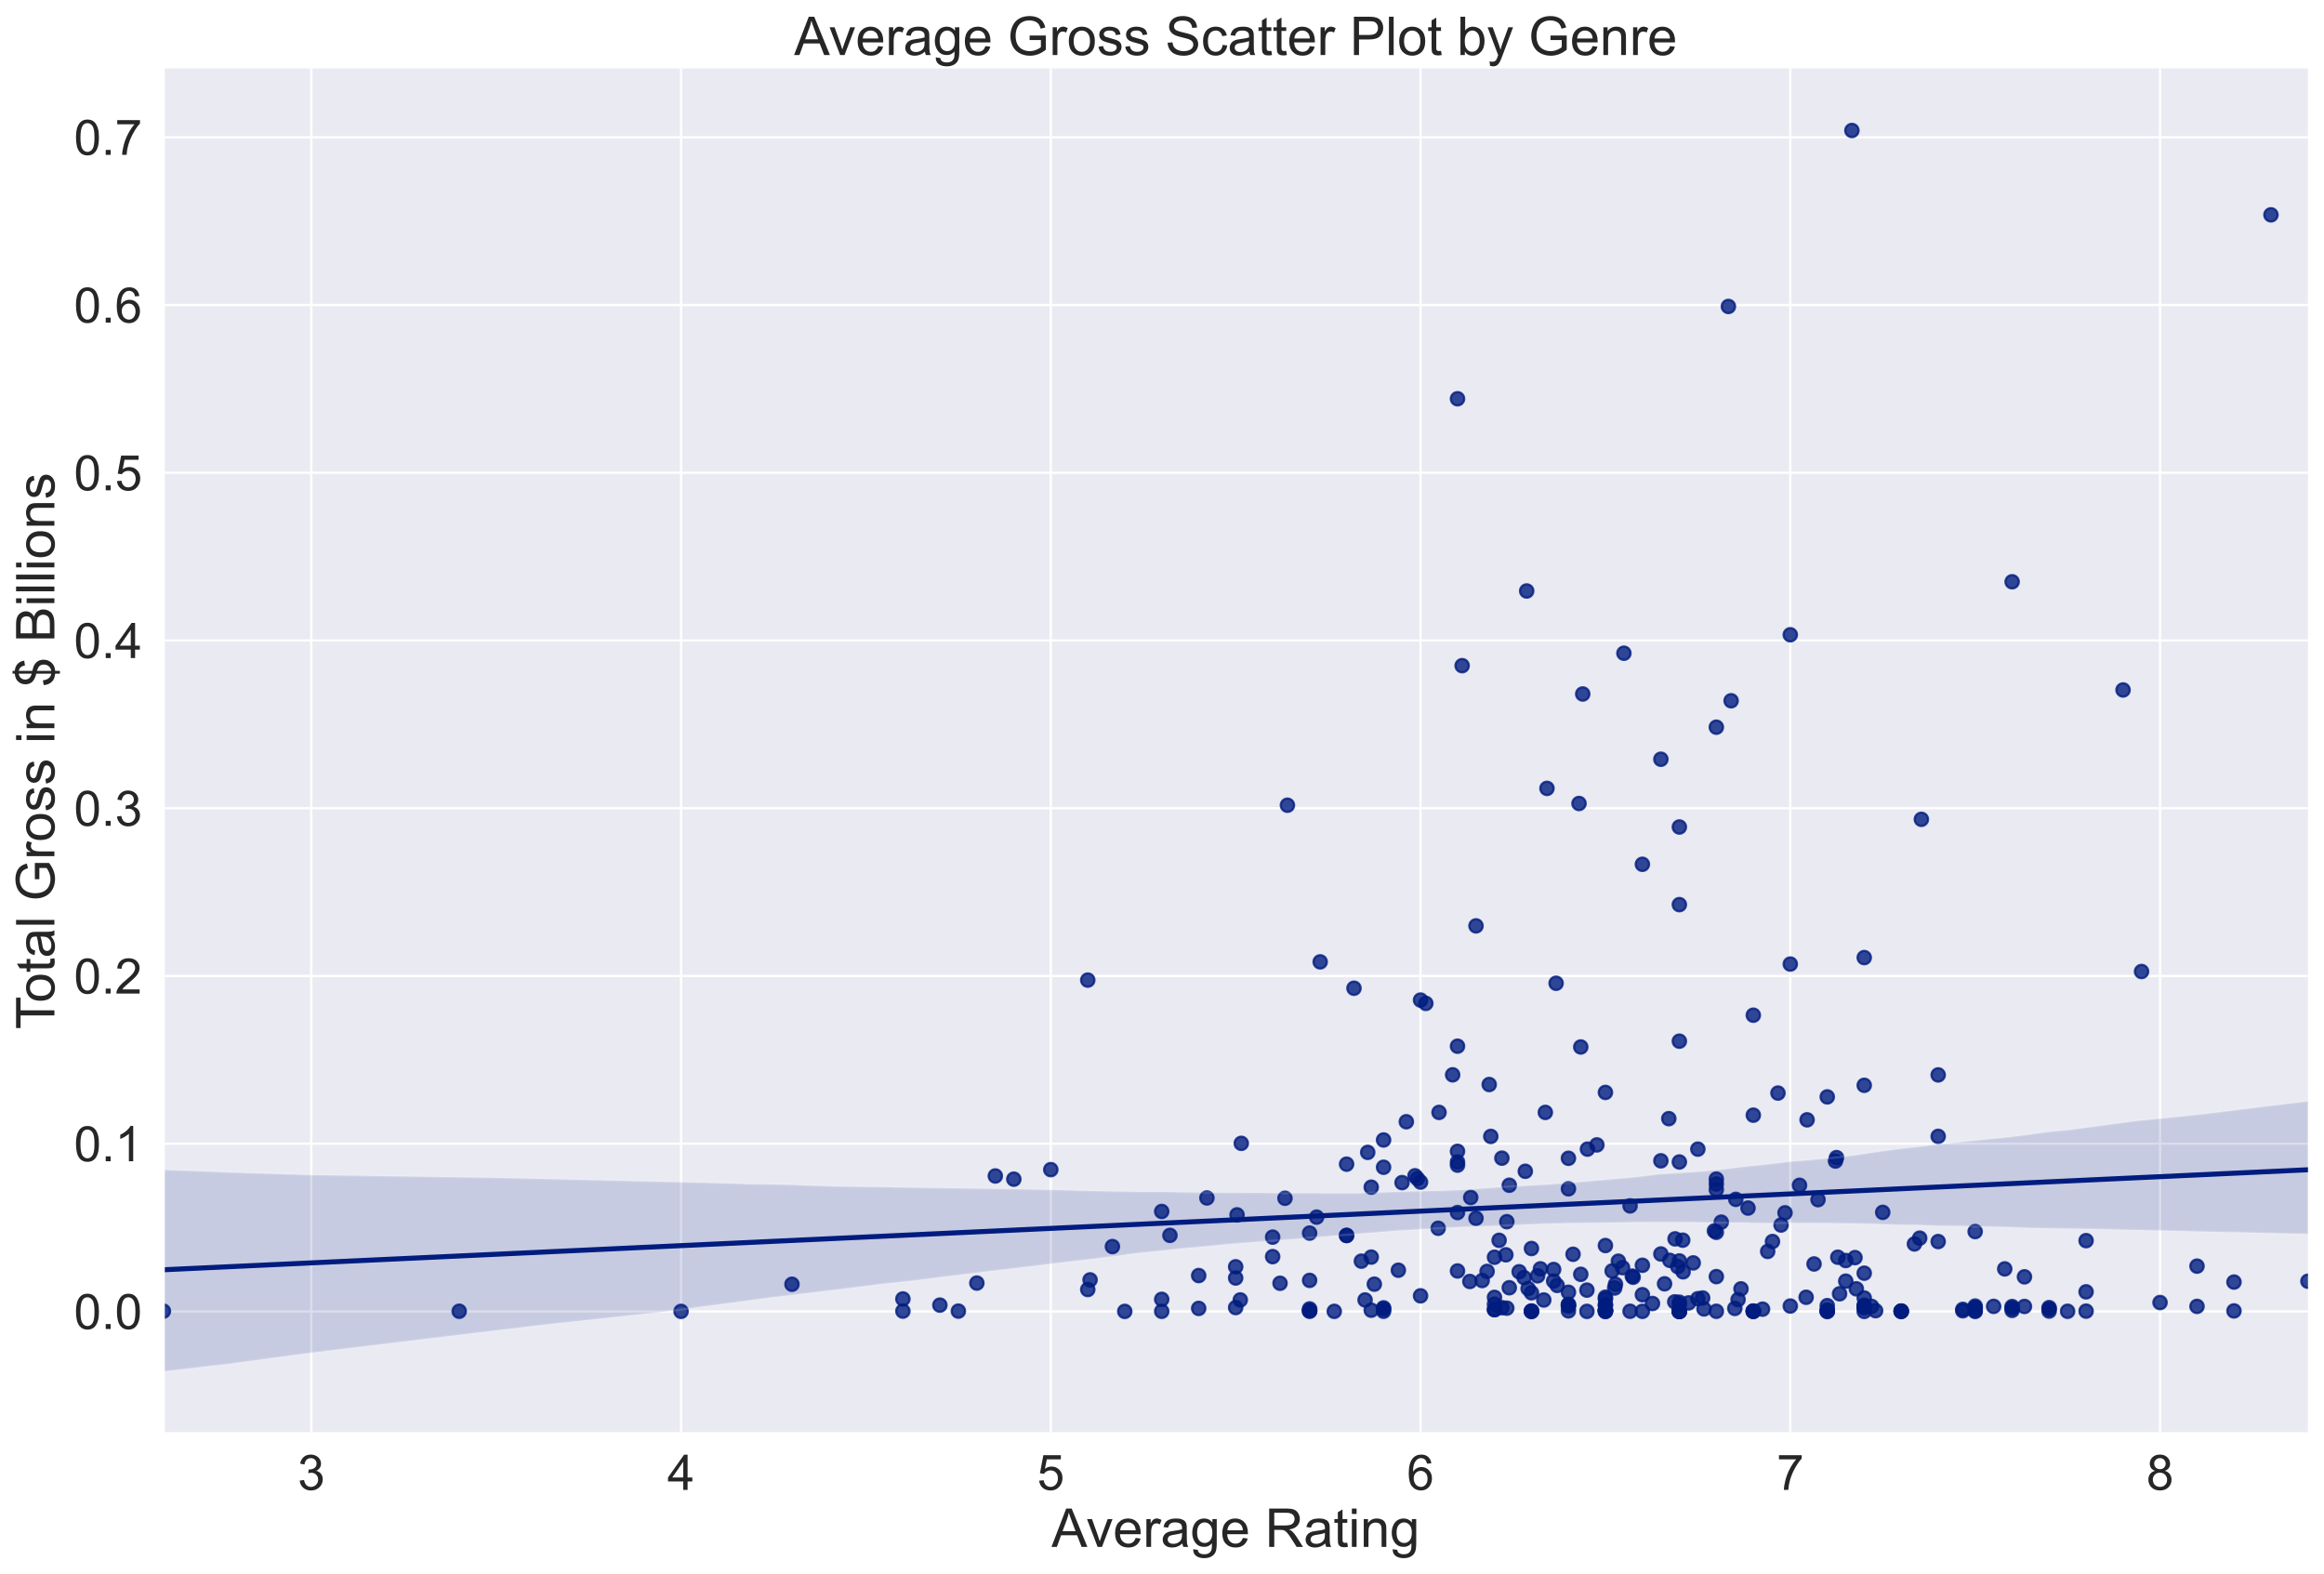<?xml version="1.0" encoding="utf-8" standalone="no"?>
<!DOCTYPE svg PUBLIC "-//W3C//DTD SVG 1.1//EN"
  "http://www.w3.org/Graphics/SVG/1.1/DTD/svg11.dtd">
<!-- Created with matplotlib (https://matplotlib.org/) -->
<svg height="705.381pt" version="1.1" viewBox="0 0 1041.464 705.381" width="1041.464pt" xmlns="http://www.w3.org/2000/svg" xmlns:xlink="http://www.w3.org/1999/xlink">
 <defs>
  <style type="text/css">
*{stroke-linecap:butt;stroke-linejoin:round;}
  </style>
 </defs>
 <g id="figure_1">
  <g id="patch_1">
   <path d="M -0 705.381 
L 1041.464 705.381 
L 1041.464 0 
L -0 0 
z
" style="fill:#ffffff;"/>
  </g>
  <g id="axes_1">
   <g id="patch_2">
    <path d="M 73.229 642.331 
L 1034.264 642.331 
L 1034.264 30.671 
L 73.229 30.671 
z
" style="fill:#eaeaf2;"/>
   </g>
   <g id="matplotlib.axis_1">
    <g id="xtick_1">
     <g id="line2d_1">
      <path clip-path="url(#pc89d34f2ce)" d="M 139.507 642.331 
L 139.507 30.671 
" style="fill:none;stroke:#ffffff;stroke-linecap:round;"/>
     </g>
     <g id="text_1">
      <!-- 3 -->
      <defs>
       <path d="M 4.203 18.891 
L 12.984 20.062 
Q 14.5 12.594 18.141 9.297 
Q 21.781 6 27 6 
Q 33.203 6 37.469 10.297 
Q 41.75 14.594 41.75 20.953 
Q 41.75 27 37.797 30.922 
Q 33.844 34.859 27.734 34.859 
Q 25.25 34.859 21.531 33.891 
L 22.516 41.609 
Q 23.391 41.5 23.922 41.5 
Q 29.547 41.5 34.031 44.422 
Q 38.531 47.359 38.531 53.469 
Q 38.531 58.297 35.25 61.469 
Q 31.984 64.656 26.812 64.656 
Q 21.688 64.656 18.266 61.422 
Q 14.844 58.203 13.875 51.766 
L 5.078 53.328 
Q 6.688 62.156 12.391 67.016 
Q 18.109 71.875 26.609 71.875 
Q 32.469 71.875 37.391 69.359 
Q 42.328 66.844 44.938 62.5 
Q 47.562 58.156 47.562 53.266 
Q 47.562 48.641 45.062 44.828 
Q 42.578 41.016 37.703 38.766 
Q 44.047 37.312 47.562 32.688 
Q 51.078 28.078 51.078 21.141 
Q 51.078 11.766 44.234 5.25 
Q 37.406 -1.266 26.953 -1.266 
Q 17.531 -1.266 11.297 4.344 
Q 5.078 9.969 4.203 18.891 
z
" id="ArialMT-51"/>
      </defs>
      <g style="fill:#262626;" transform="translate(133.39 667.578)scale(0.22 -0.22)">
       <use xlink:href="#ArialMT-51"/>
      </g>
     </g>
    </g>
    <g id="xtick_2">
     <g id="line2d_2">
      <path clip-path="url(#pc89d34f2ce)" d="M 305.203 642.331 
L 305.203 30.671 
" style="fill:none;stroke:#ffffff;stroke-linecap:round;"/>
     </g>
     <g id="text_2">
      <!-- 4 -->
      <defs>
       <path d="M 32.328 0 
L 32.328 17.141 
L 1.266 17.141 
L 1.266 25.203 
L 33.938 71.578 
L 41.109 71.578 
L 41.109 25.203 
L 50.781 25.203 
L 50.781 17.141 
L 41.109 17.141 
L 41.109 0 
z
M 32.328 25.203 
L 32.328 57.469 
L 9.906 25.203 
z
" id="ArialMT-52"/>
      </defs>
      <g style="fill:#262626;" transform="translate(299.086 667.578)scale(0.22 -0.22)">
       <use xlink:href="#ArialMT-52"/>
      </g>
     </g>
    </g>
    <g id="xtick_3">
     <g id="line2d_3">
      <path clip-path="url(#pc89d34f2ce)" d="M 470.898 642.331 
L 470.898 30.671 
" style="fill:none;stroke:#ffffff;stroke-linecap:round;"/>
     </g>
     <g id="text_3">
      <!-- 5 -->
      <defs>
       <path d="M 4.156 18.75 
L 13.375 19.531 
Q 14.406 12.797 18.141 9.391 
Q 21.875 6 27.156 6 
Q 33.5 6 37.891 10.781 
Q 42.281 15.578 42.281 23.484 
Q 42.281 31 38.062 35.344 
Q 33.844 39.703 27 39.703 
Q 22.75 39.703 19.328 37.766 
Q 15.922 35.844 13.969 32.766 
L 5.719 33.844 
L 12.641 70.609 
L 48.25 70.609 
L 48.25 62.203 
L 19.672 62.203 
L 15.828 42.969 
Q 22.266 47.469 29.344 47.469 
Q 38.719 47.469 45.156 40.969 
Q 51.609 34.469 51.609 24.266 
Q 51.609 14.547 45.953 7.469 
Q 39.062 -1.219 27.156 -1.219 
Q 17.391 -1.219 11.203 4.25 
Q 5.031 9.719 4.156 18.75 
z
" id="ArialMT-53"/>
      </defs>
      <g style="fill:#262626;" transform="translate(464.781 667.578)scale(0.22 -0.22)">
       <use xlink:href="#ArialMT-53"/>
      </g>
     </g>
    </g>
    <g id="xtick_4">
     <g id="line2d_4">
      <path clip-path="url(#pc89d34f2ce)" d="M 636.594 642.331 
L 636.594 30.671 
" style="fill:none;stroke:#ffffff;stroke-linecap:round;"/>
     </g>
     <g id="text_4">
      <!-- 6 -->
      <defs>
       <path d="M 49.75 54.047 
L 41.016 53.375 
Q 39.844 58.547 37.703 60.891 
Q 34.125 64.656 28.906 64.656 
Q 24.703 64.656 21.531 62.312 
Q 17.391 59.281 14.984 53.469 
Q 12.594 47.656 12.5 36.922 
Q 15.672 41.75 20.266 44.094 
Q 24.859 46.438 29.891 46.438 
Q 38.672 46.438 44.844 39.969 
Q 51.031 33.5 51.031 23.25 
Q 51.031 16.5 48.125 10.719 
Q 45.219 4.938 40.141 1.859 
Q 35.062 -1.219 28.609 -1.219 
Q 17.625 -1.219 10.688 6.859 
Q 3.766 14.938 3.766 33.5 
Q 3.766 54.25 11.422 63.672 
Q 18.109 71.875 29.438 71.875 
Q 37.891 71.875 43.281 67.141 
Q 48.688 62.406 49.75 54.047 
z
M 13.875 23.188 
Q 13.875 18.656 15.797 14.5 
Q 17.719 10.359 21.188 8.172 
Q 24.656 6 28.469 6 
Q 34.031 6 38.031 10.484 
Q 42.047 14.984 42.047 22.703 
Q 42.047 30.125 38.078 34.391 
Q 34.125 38.672 28.125 38.672 
Q 22.172 38.672 18.016 34.391 
Q 13.875 30.125 13.875 23.188 
z
" id="ArialMT-54"/>
      </defs>
      <g style="fill:#262626;" transform="translate(630.477 667.578)scale(0.22 -0.22)">
       <use xlink:href="#ArialMT-54"/>
      </g>
     </g>
    </g>
    <g id="xtick_5">
     <g id="line2d_5">
      <path clip-path="url(#pc89d34f2ce)" d="M 802.29 642.331 
L 802.29 30.671 
" style="fill:none;stroke:#ffffff;stroke-linecap:round;"/>
     </g>
     <g id="text_5">
      <!-- 7 -->
      <defs>
       <path d="M 4.734 62.203 
L 4.734 70.656 
L 51.078 70.656 
L 51.078 63.812 
Q 44.234 56.547 37.516 44.484 
Q 30.812 32.422 27.156 19.672 
Q 24.516 10.688 23.781 0 
L 14.75 0 
Q 14.891 8.453 18.062 20.406 
Q 21.234 32.375 27.172 43.484 
Q 33.109 54.594 39.797 62.203 
z
" id="ArialMT-55"/>
      </defs>
      <g style="fill:#262626;" transform="translate(796.173 667.578)scale(0.22 -0.22)">
       <use xlink:href="#ArialMT-55"/>
      </g>
     </g>
    </g>
    <g id="xtick_6">
     <g id="line2d_6">
      <path clip-path="url(#pc89d34f2ce)" d="M 967.985 642.331 
L 967.985 30.671 
" style="fill:none;stroke:#ffffff;stroke-linecap:round;"/>
     </g>
     <g id="text_6">
      <!-- 8 -->
      <defs>
       <path d="M 17.672 38.812 
Q 12.203 40.828 9.562 44.531 
Q 6.938 48.25 6.938 53.422 
Q 6.938 61.234 12.547 66.547 
Q 18.172 71.875 27.484 71.875 
Q 36.859 71.875 42.578 66.422 
Q 48.297 60.984 48.297 53.172 
Q 48.297 48.188 45.672 44.5 
Q 43.062 40.828 37.75 38.812 
Q 44.344 36.672 47.781 31.875 
Q 51.219 27.094 51.219 20.453 
Q 51.219 11.281 44.719 5.031 
Q 38.234 -1.219 27.641 -1.219 
Q 17.047 -1.219 10.547 5.047 
Q 4.047 11.328 4.047 20.703 
Q 4.047 27.688 7.594 32.391 
Q 11.141 37.109 17.672 38.812 
z
M 15.922 53.719 
Q 15.922 48.641 19.188 45.406 
Q 22.469 42.188 27.688 42.188 
Q 32.766 42.188 36.016 45.375 
Q 39.266 48.578 39.266 53.219 
Q 39.266 58.062 35.906 61.359 
Q 32.562 64.656 27.594 64.656 
Q 22.562 64.656 19.234 61.422 
Q 15.922 58.203 15.922 53.719 
z
M 13.094 20.656 
Q 13.094 16.891 14.875 13.375 
Q 16.656 9.859 20.172 7.922 
Q 23.688 6 27.734 6 
Q 34.031 6 38.125 10.047 
Q 42.234 14.109 42.234 20.359 
Q 42.234 26.703 38.016 30.859 
Q 33.797 35.016 27.438 35.016 
Q 21.234 35.016 17.156 30.906 
Q 13.094 26.812 13.094 20.656 
z
" id="ArialMT-56"/>
      </defs>
      <g style="fill:#262626;" transform="translate(961.868 667.578)scale(0.22 -0.22)">
       <use xlink:href="#ArialMT-56"/>
      </g>
     </g>
    </g>
    <g id="text_7">
     <!-- Average Rating -->
     <defs>
      <path d="M -0.141 0 
L 27.344 71.578 
L 37.547 71.578 
L 66.844 0 
L 56.062 0 
L 47.703 21.688 
L 17.781 21.688 
L 9.906 0 
z
M 20.516 29.391 
L 44.781 29.391 
L 37.312 49.219 
Q 33.891 58.25 32.234 64.062 
Q 30.859 57.172 28.375 50.391 
z
" id="ArialMT-65"/>
      <path d="M 21 0 
L 1.266 51.859 
L 10.547 51.859 
L 21.688 20.797 
Q 23.484 15.766 25 10.359 
Q 26.172 14.453 28.266 20.219 
L 39.797 51.859 
L 48.828 51.859 
L 29.203 0 
z
" id="ArialMT-118"/>
      <path d="M 42.094 16.703 
L 51.172 15.578 
Q 49.031 7.625 43.219 3.219 
Q 37.406 -1.172 28.375 -1.172 
Q 17 -1.172 10.328 5.828 
Q 3.656 12.844 3.656 25.484 
Q 3.656 38.578 10.391 45.797 
Q 17.141 53.031 27.875 53.031 
Q 38.281 53.031 44.875 45.953 
Q 51.469 38.875 51.469 26.031 
Q 51.469 25.25 51.422 23.688 
L 12.75 23.688 
Q 13.234 15.141 17.578 10.594 
Q 21.922 6.062 28.422 6.062 
Q 33.25 6.062 36.672 8.594 
Q 40.094 11.141 42.094 16.703 
z
M 13.234 30.906 
L 42.188 30.906 
Q 41.609 37.453 38.875 40.719 
Q 34.672 45.797 27.984 45.797 
Q 21.922 45.797 17.797 41.75 
Q 13.672 37.703 13.234 30.906 
z
" id="ArialMT-101"/>
      <path d="M 6.5 0 
L 6.5 51.859 
L 14.406 51.859 
L 14.406 44 
Q 17.438 49.516 20 51.266 
Q 22.562 53.031 25.641 53.031 
Q 30.078 53.031 34.672 50.203 
L 31.641 42.047 
Q 28.422 43.953 25.203 43.953 
Q 22.312 43.953 20.016 42.219 
Q 17.719 40.484 16.75 37.406 
Q 15.281 32.719 15.281 27.156 
L 15.281 0 
z
" id="ArialMT-114"/>
      <path d="M 40.438 6.391 
Q 35.547 2.25 31.031 0.531 
Q 26.516 -1.172 21.344 -1.172 
Q 12.797 -1.172 8.203 3 
Q 3.609 7.172 3.609 13.672 
Q 3.609 17.484 5.344 20.625 
Q 7.078 23.781 9.891 25.688 
Q 12.703 27.594 16.219 28.562 
Q 18.797 29.25 24.031 29.891 
Q 34.672 31.156 39.703 32.906 
Q 39.75 34.719 39.75 35.203 
Q 39.75 40.578 37.25 42.781 
Q 33.891 45.75 27.25 45.75 
Q 21.047 45.75 18.094 43.578 
Q 15.141 41.406 13.719 35.891 
L 5.125 37.062 
Q 6.297 42.578 8.984 45.969 
Q 11.672 49.359 16.75 51.188 
Q 21.828 53.031 28.516 53.031 
Q 35.156 53.031 39.297 51.469 
Q 43.453 49.906 45.406 47.531 
Q 47.359 45.172 48.141 41.547 
Q 48.578 39.312 48.578 33.453 
L 48.578 21.734 
Q 48.578 9.469 49.141 6.219 
Q 49.703 2.984 51.375 0 
L 42.188 0 
Q 40.828 2.734 40.438 6.391 
z
M 39.703 26.031 
Q 34.906 24.078 25.344 22.703 
Q 19.922 21.922 17.672 20.938 
Q 15.438 19.969 14.203 18.094 
Q 12.984 16.219 12.984 13.922 
Q 12.984 10.406 15.641 8.062 
Q 18.312 5.719 23.438 5.719 
Q 28.516 5.719 32.469 7.938 
Q 36.422 10.156 38.281 14.016 
Q 39.703 17 39.703 22.797 
z
" id="ArialMT-97"/>
      <path d="M 4.984 -4.297 
L 13.531 -5.562 
Q 14.062 -9.516 16.5 -11.328 
Q 19.781 -13.766 25.438 -13.766 
Q 31.547 -13.766 34.859 -11.328 
Q 38.188 -8.891 39.359 -4.5 
Q 40.047 -1.812 39.984 6.781 
Q 34.234 0 25.641 0 
Q 14.938 0 9.078 7.719 
Q 3.219 15.438 3.219 26.219 
Q 3.219 33.641 5.906 39.906 
Q 8.594 46.188 13.688 49.609 
Q 18.797 53.031 25.688 53.031 
Q 34.859 53.031 40.828 45.609 
L 40.828 51.859 
L 48.922 51.859 
L 48.922 7.031 
Q 48.922 -5.078 46.453 -10.125 
Q 44 -15.188 38.641 -18.109 
Q 33.297 -21.047 25.484 -21.047 
Q 16.219 -21.047 10.5 -16.875 
Q 4.781 -12.703 4.984 -4.297 
z
M 12.25 26.859 
Q 12.25 16.656 16.297 11.969 
Q 20.359 7.281 26.469 7.281 
Q 32.516 7.281 36.609 11.938 
Q 40.719 16.609 40.719 26.562 
Q 40.719 36.078 36.5 40.906 
Q 32.281 45.75 26.312 45.75 
Q 20.453 45.75 16.344 40.984 
Q 12.25 36.234 12.25 26.859 
z
" id="ArialMT-103"/>
      <path id="ArialMT-32"/>
      <path d="M 7.859 0 
L 7.859 71.578 
L 39.594 71.578 
Q 49.172 71.578 54.141 69.641 
Q 59.125 67.719 62.109 62.828 
Q 65.094 57.953 65.094 52.047 
Q 65.094 44.438 60.156 39.203 
Q 55.219 33.984 44.922 32.562 
Q 48.688 30.766 50.641 29 
Q 54.781 25.203 58.5 19.484 
L 70.953 0 
L 59.031 0 
L 49.562 14.891 
Q 45.406 21.344 42.719 24.75 
Q 40.047 28.172 37.922 29.531 
Q 35.797 30.906 33.594 31.453 
Q 31.984 31.781 28.328 31.781 
L 17.328 31.781 
L 17.328 0 
z
M 17.328 39.984 
L 37.703 39.984 
Q 44.188 39.984 47.844 41.328 
Q 51.516 42.672 53.422 45.625 
Q 55.328 48.578 55.328 52.047 
Q 55.328 57.125 51.641 60.391 
Q 47.953 63.672 39.984 63.672 
L 17.328 63.672 
z
" id="ArialMT-82"/>
      <path d="M 25.781 7.859 
L 27.047 0.094 
Q 23.344 -0.688 20.406 -0.688 
Q 15.625 -0.688 12.984 0.828 
Q 10.359 2.344 9.281 4.812 
Q 8.203 7.281 8.203 15.188 
L 8.203 45.016 
L 1.766 45.016 
L 1.766 51.859 
L 8.203 51.859 
L 8.203 64.703 
L 16.938 69.969 
L 16.938 51.859 
L 25.781 51.859 
L 25.781 45.016 
L 16.938 45.016 
L 16.938 14.703 
Q 16.938 10.938 17.406 9.859 
Q 17.875 8.797 18.922 8.156 
Q 19.969 7.516 21.922 7.516 
Q 23.391 7.516 25.781 7.859 
z
" id="ArialMT-116"/>
      <path d="M 6.641 61.469 
L 6.641 71.578 
L 15.438 71.578 
L 15.438 61.469 
z
M 6.641 0 
L 6.641 51.859 
L 15.438 51.859 
L 15.438 0 
z
" id="ArialMT-105"/>
      <path d="M 6.594 0 
L 6.594 51.859 
L 14.5 51.859 
L 14.5 44.484 
Q 20.219 53.031 31 53.031 
Q 35.688 53.031 39.625 51.344 
Q 43.562 49.656 45.516 46.922 
Q 47.469 44.188 48.25 40.438 
Q 48.734 37.984 48.734 31.891 
L 48.734 0 
L 39.938 0 
L 39.938 31.547 
Q 39.938 36.922 38.906 39.578 
Q 37.891 42.234 35.281 43.812 
Q 32.672 45.406 29.156 45.406 
Q 23.531 45.406 19.453 41.844 
Q 15.375 38.281 15.375 28.328 
L 15.375 0 
z
" id="ArialMT-110"/>
     </defs>
     <g style="fill:#262626;" transform="translate(471.244 693.13)scale(0.24 -0.24)">
      <use xlink:href="#ArialMT-65"/>
      <use x="64.949" xlink:href="#ArialMT-118"/>
      <use x="114.949" xlink:href="#ArialMT-101"/>
      <use x="170.564" xlink:href="#ArialMT-114"/>
      <use x="203.865" xlink:href="#ArialMT-97"/>
      <use x="259.48" xlink:href="#ArialMT-103"/>
      <use x="315.096" xlink:href="#ArialMT-101"/>
      <use x="370.711" xlink:href="#ArialMT-32"/>
      <use x="398.494" xlink:href="#ArialMT-82"/>
      <use x="470.711" xlink:href="#ArialMT-97"/>
      <use x="526.326" xlink:href="#ArialMT-116"/>
      <use x="554.109" xlink:href="#ArialMT-105"/>
      <use x="576.326" xlink:href="#ArialMT-110"/>
      <use x="631.941" xlink:href="#ArialMT-103"/>
     </g>
    </g>
   </g>
   <g id="matplotlib.axis_2">
    <g id="ytick_1">
     <g id="line2d_7">
      <path clip-path="url(#pc89d34f2ce)" d="M 73.229 587.625 
L 1034.264 587.625 
" style="fill:none;stroke:#ffffff;stroke-linecap:round;"/>
     </g>
     <g id="text_8">
      <!-- 0.0 -->
      <defs>
       <path d="M 4.156 35.297 
Q 4.156 48 6.766 55.734 
Q 9.375 63.484 14.516 67.672 
Q 19.672 71.875 27.484 71.875 
Q 33.25 71.875 37.594 69.547 
Q 41.938 67.234 44.766 62.859 
Q 47.609 58.5 49.219 52.219 
Q 50.828 45.953 50.828 35.297 
Q 50.828 22.703 48.234 14.969 
Q 45.656 7.234 40.5 3 
Q 35.359 -1.219 27.484 -1.219 
Q 17.141 -1.219 11.234 6.203 
Q 4.156 15.141 4.156 35.297 
z
M 13.188 35.297 
Q 13.188 17.672 17.312 11.828 
Q 21.438 6 27.484 6 
Q 33.547 6 37.672 11.859 
Q 41.797 17.719 41.797 35.297 
Q 41.797 52.984 37.672 58.781 
Q 33.547 64.594 27.391 64.594 
Q 21.344 64.594 17.719 59.469 
Q 13.188 52.938 13.188 35.297 
z
" id="ArialMT-48"/>
       <path d="M 9.078 0 
L 9.078 10.016 
L 19.094 10.016 
L 19.094 0 
z
" id="ArialMT-46"/>
      </defs>
      <g style="fill:#262626;" transform="translate(33.149 595.498)scale(0.22 -0.22)">
       <use xlink:href="#ArialMT-48"/>
       <use x="55.615" xlink:href="#ArialMT-46"/>
       <use x="83.398" xlink:href="#ArialMT-48"/>
      </g>
     </g>
    </g>
    <g id="ytick_2">
     <g id="line2d_8">
      <path clip-path="url(#pc89d34f2ce)" d="M 73.229 512.465 
L 1034.264 512.465 
" style="fill:none;stroke:#ffffff;stroke-linecap:round;"/>
     </g>
     <g id="text_9">
      <!-- 0.1 -->
      <defs>
       <path d="M 37.25 0 
L 28.469 0 
L 28.469 56 
Q 25.297 52.984 20.141 49.953 
Q 14.984 46.922 10.891 45.406 
L 10.891 53.906 
Q 18.266 57.375 23.781 62.297 
Q 29.297 67.234 31.594 71.875 
L 37.25 71.875 
z
" id="ArialMT-49"/>
      </defs>
      <g style="fill:#262626;" transform="translate(33.149 520.338)scale(0.22 -0.22)">
       <use xlink:href="#ArialMT-48"/>
       <use x="55.615" xlink:href="#ArialMT-46"/>
       <use x="83.398" xlink:href="#ArialMT-49"/>
      </g>
     </g>
    </g>
    <g id="ytick_3">
     <g id="line2d_9">
      <path clip-path="url(#pc89d34f2ce)" d="M 73.229 437.305 
L 1034.264 437.305 
" style="fill:none;stroke:#ffffff;stroke-linecap:round;"/>
     </g>
     <g id="text_10">
      <!-- 0.2 -->
      <defs>
       <path d="M 50.344 8.453 
L 50.344 0 
L 3.031 0 
Q 2.938 3.172 4.047 6.109 
Q 5.859 10.938 9.828 15.625 
Q 13.812 20.312 21.344 26.469 
Q 33.016 36.031 37.109 41.625 
Q 41.219 47.219 41.219 52.203 
Q 41.219 57.422 37.469 61 
Q 33.734 64.594 27.734 64.594 
Q 21.391 64.594 17.578 60.781 
Q 13.766 56.984 13.719 50.25 
L 4.688 51.172 
Q 5.609 61.281 11.656 66.578 
Q 17.719 71.875 27.938 71.875 
Q 38.234 71.875 44.234 66.156 
Q 50.25 60.453 50.25 52 
Q 50.25 47.703 48.484 43.547 
Q 46.734 39.406 42.656 34.812 
Q 38.578 30.219 29.109 22.219 
Q 21.188 15.578 18.938 13.203 
Q 16.703 10.844 15.234 8.453 
z
" id="ArialMT-50"/>
      </defs>
      <g style="fill:#262626;" transform="translate(33.149 445.179)scale(0.22 -0.22)">
       <use xlink:href="#ArialMT-48"/>
       <use x="55.615" xlink:href="#ArialMT-46"/>
       <use x="83.398" xlink:href="#ArialMT-50"/>
      </g>
     </g>
    </g>
    <g id="ytick_4">
     <g id="line2d_10">
      <path clip-path="url(#pc89d34f2ce)" d="M 73.229 362.145 
L 1034.264 362.145 
" style="fill:none;stroke:#ffffff;stroke-linecap:round;"/>
     </g>
     <g id="text_11">
      <!-- 0.3 -->
      <g style="fill:#262626;" transform="translate(33.149 370.019)scale(0.22 -0.22)">
       <use xlink:href="#ArialMT-48"/>
       <use x="55.615" xlink:href="#ArialMT-46"/>
       <use x="83.398" xlink:href="#ArialMT-51"/>
      </g>
     </g>
    </g>
    <g id="ytick_5">
     <g id="line2d_11">
      <path clip-path="url(#pc89d34f2ce)" d="M 73.229 286.985 
L 1034.264 286.985 
" style="fill:none;stroke:#ffffff;stroke-linecap:round;"/>
     </g>
     <g id="text_12">
      <!-- 0.4 -->
      <g style="fill:#262626;" transform="translate(33.149 294.859)scale(0.22 -0.22)">
       <use xlink:href="#ArialMT-48"/>
       <use x="55.615" xlink:href="#ArialMT-46"/>
       <use x="83.398" xlink:href="#ArialMT-52"/>
      </g>
     </g>
    </g>
    <g id="ytick_6">
     <g id="line2d_12">
      <path clip-path="url(#pc89d34f2ce)" d="M 73.229 211.825 
L 1034.264 211.825 
" style="fill:none;stroke:#ffffff;stroke-linecap:round;"/>
     </g>
     <g id="text_13">
      <!-- 0.5 -->
      <g style="fill:#262626;" transform="translate(33.149 219.699)scale(0.22 -0.22)">
       <use xlink:href="#ArialMT-48"/>
       <use x="55.615" xlink:href="#ArialMT-46"/>
       <use x="83.398" xlink:href="#ArialMT-53"/>
      </g>
     </g>
    </g>
    <g id="ytick_7">
     <g id="line2d_13">
      <path clip-path="url(#pc89d34f2ce)" d="M 73.229 136.665 
L 1034.264 136.665 
" style="fill:none;stroke:#ffffff;stroke-linecap:round;"/>
     </g>
     <g id="text_14">
      <!-- 0.6 -->
      <g style="fill:#262626;" transform="translate(33.149 144.539)scale(0.22 -0.22)">
       <use xlink:href="#ArialMT-48"/>
       <use x="55.615" xlink:href="#ArialMT-46"/>
       <use x="83.398" xlink:href="#ArialMT-54"/>
      </g>
     </g>
    </g>
    <g id="ytick_8">
     <g id="line2d_14">
      <path clip-path="url(#pc89d34f2ce)" d="M 73.229 61.505 
L 1034.264 61.505 
" style="fill:none;stroke:#ffffff;stroke-linecap:round;"/>
     </g>
     <g id="text_15">
      <!-- 0.7 -->
      <g style="fill:#262626;" transform="translate(33.149 69.379)scale(0.22 -0.22)">
       <use xlink:href="#ArialMT-48"/>
       <use x="55.615" xlink:href="#ArialMT-46"/>
       <use x="83.398" xlink:href="#ArialMT-55"/>
      </g>
     </g>
    </g>
    <g id="text_16">
     <!-- Total Gross in $ Billions -->
     <defs>
      <path d="M 25.922 0 
L 25.922 63.141 
L 2.344 63.141 
L 2.344 71.578 
L 59.078 71.578 
L 59.078 63.141 
L 35.406 63.141 
L 35.406 0 
z
" id="ArialMT-84"/>
      <path d="M 3.328 25.922 
Q 3.328 40.328 11.328 47.266 
Q 18.016 53.031 27.641 53.031 
Q 38.328 53.031 45.109 46.016 
Q 51.906 39.016 51.906 26.656 
Q 51.906 16.656 48.906 10.906 
Q 45.906 5.172 40.156 2 
Q 34.422 -1.172 27.641 -1.172 
Q 16.75 -1.172 10.031 5.812 
Q 3.328 12.797 3.328 25.922 
z
M 12.359 25.922 
Q 12.359 15.969 16.703 11.016 
Q 21.047 6.062 27.641 6.062 
Q 34.188 6.062 38.531 11.031 
Q 42.875 16.016 42.875 26.219 
Q 42.875 35.844 38.5 40.797 
Q 34.125 45.75 27.641 45.75 
Q 21.047 45.75 16.703 40.812 
Q 12.359 35.891 12.359 25.922 
z
" id="ArialMT-111"/>
      <path d="M 6.391 0 
L 6.391 71.578 
L 15.188 71.578 
L 15.188 0 
z
" id="ArialMT-108"/>
      <path d="M 41.219 28.078 
L 41.219 36.469 
L 71.531 36.531 
L 71.531 9.969 
Q 64.547 4.391 57.125 1.578 
Q 49.703 -1.219 41.891 -1.219 
Q 31.344 -1.219 22.719 3.297 
Q 14.109 7.812 9.719 16.359 
Q 5.328 24.906 5.328 35.453 
Q 5.328 45.906 9.688 54.953 
Q 14.062 64.016 22.266 68.406 
Q 30.469 72.797 41.156 72.797 
Q 48.922 72.797 55.188 70.281 
Q 61.469 67.781 65.031 63.281 
Q 68.609 58.797 70.453 51.562 
L 61.922 49.219 
Q 60.297 54.688 57.906 57.812 
Q 55.516 60.938 51.062 62.812 
Q 46.625 64.703 41.219 64.703 
Q 34.719 64.703 29.984 62.719 
Q 25.25 60.75 22.344 57.516 
Q 19.438 54.297 17.828 50.438 
Q 15.094 43.797 15.094 36.031 
Q 15.094 26.469 18.391 20.016 
Q 21.688 13.578 27.984 10.453 
Q 34.281 7.328 41.359 7.328 
Q 47.516 7.328 53.375 9.688 
Q 59.234 12.062 62.25 14.75 
L 62.25 28.078 
z
" id="ArialMT-71"/>
      <path d="M 3.078 15.484 
L 11.766 16.844 
Q 12.5 11.625 15.844 8.844 
Q 19.188 6.062 25.203 6.062 
Q 31.25 6.062 34.172 8.516 
Q 37.109 10.984 37.109 14.312 
Q 37.109 17.281 34.516 19 
Q 32.719 20.172 25.531 21.969 
Q 15.875 24.422 12.141 26.203 
Q 8.406 27.984 6.469 31.125 
Q 4.547 34.281 4.547 38.094 
Q 4.547 41.547 6.125 44.5 
Q 7.719 47.469 10.453 49.422 
Q 12.5 50.922 16.031 51.969 
Q 19.578 53.031 23.641 53.031 
Q 29.734 53.031 34.344 51.266 
Q 38.969 49.516 41.156 46.5 
Q 43.359 43.5 44.188 38.484 
L 35.594 37.312 
Q 35.016 41.312 32.203 43.547 
Q 29.391 45.797 24.266 45.797 
Q 18.219 45.797 15.625 43.797 
Q 13.031 41.797 13.031 39.109 
Q 13.031 37.406 14.109 36.031 
Q 15.188 34.625 17.484 33.688 
Q 18.797 33.203 25.25 31.453 
Q 34.578 28.953 38.25 27.359 
Q 41.938 25.781 44.031 22.75 
Q 46.141 19.734 46.141 15.234 
Q 46.141 10.844 43.578 6.953 
Q 41.016 3.078 36.172 0.953 
Q 31.344 -1.172 25.25 -1.172 
Q 15.141 -1.172 9.844 3.031 
Q 4.547 7.234 3.078 15.484 
z
" id="ArialMT-115"/>
      <path d="M 24.906 -10.297 
L 24.906 -1.516 
Q 18.312 -0.688 14.188 1.438 
Q 10.062 3.562 7.047 8.297 
Q 4.047 13.031 3.562 19.875 
L 12.406 21.531 
Q 13.422 14.453 16.016 11.141 
Q 19.734 6.453 24.906 5.906 
L 24.906 33.891 
Q 19.484 34.906 13.812 38.094 
Q 9.625 40.438 7.344 44.578 
Q 5.078 48.734 5.078 54 
Q 5.078 63.375 11.719 69.188 
Q 16.156 73.094 24.906 73.969 
L 24.906 78.172 
L 30.078 78.172 
L 30.078 73.969 
Q 37.75 73.25 42.234 69.484 
Q 48 64.703 49.172 56.344 
L 40.094 54.984 
Q 39.312 60.156 36.844 62.906 
Q 34.375 65.672 30.078 66.547 
L 30.078 41.219 
Q 36.719 39.547 38.875 38.625 
Q 42.969 36.812 45.547 34.219 
Q 48.141 31.641 49.531 28.078 
Q 50.922 24.516 50.922 20.359 
Q 50.922 11.234 45.109 5.125 
Q 39.312 -0.984 30.078 -1.422 
L 30.078 -10.297 
z
M 24.906 66.656 
Q 19.781 65.875 16.828 62.547 
Q 13.875 59.234 13.875 54.688 
Q 13.875 50.203 16.375 47.172 
Q 18.891 44.141 24.906 42.328 
z
M 30.078 5.906 
Q 35.203 6.547 38.547 10.344 
Q 41.891 14.156 41.891 19.781 
Q 41.891 24.562 39.516 27.469 
Q 37.156 30.375 30.078 32.672 
z
" id="ArialMT-36"/>
      <path d="M 7.328 0 
L 7.328 71.578 
L 34.188 71.578 
Q 42.391 71.578 47.344 69.406 
Q 52.297 67.234 55.094 62.719 
Q 57.906 58.203 57.906 53.266 
Q 57.906 48.688 55.422 44.625 
Q 52.938 40.578 47.906 38.094 
Q 54.391 36.188 57.875 31.594 
Q 61.375 27 61.375 20.75 
Q 61.375 15.719 59.25 11.391 
Q 57.125 7.078 54 4.734 
Q 50.875 2.391 46.156 1.188 
Q 41.453 0 34.625 0 
z
M 16.797 41.5 
L 32.281 41.5 
Q 38.578 41.5 41.312 42.328 
Q 44.922 43.406 46.75 45.891 
Q 48.578 48.391 48.578 52.156 
Q 48.578 55.719 46.875 58.422 
Q 45.172 61.141 41.984 62.141 
Q 38.812 63.141 31.109 63.141 
L 16.797 63.141 
z
M 16.797 8.453 
L 34.625 8.453 
Q 39.203 8.453 41.062 8.797 
Q 44.344 9.375 46.531 10.734 
Q 48.734 12.109 50.141 14.719 
Q 51.562 17.328 51.562 20.75 
Q 51.562 24.75 49.516 27.703 
Q 47.469 30.672 43.828 31.859 
Q 40.188 33.062 33.344 33.062 
L 16.797 33.062 
z
" id="ArialMT-66"/>
     </defs>
     <g style="fill:#262626;" transform="translate(24.379 461.207)rotate(-90)scale(0.24 -0.24)">
      <use xlink:href="#ArialMT-84"/>
      <use x="49.959" xlink:href="#ArialMT-111"/>
      <use x="105.574" xlink:href="#ArialMT-116"/>
      <use x="133.357" xlink:href="#ArialMT-97"/>
      <use x="188.973" xlink:href="#ArialMT-108"/>
      <use x="211.189" xlink:href="#ArialMT-32"/>
      <use x="238.973" xlink:href="#ArialMT-71"/>
      <use x="316.756" xlink:href="#ArialMT-114"/>
      <use x="350.057" xlink:href="#ArialMT-111"/>
      <use x="405.672" xlink:href="#ArialMT-115"/>
      <use x="455.672" xlink:href="#ArialMT-115"/>
      <use x="505.672" xlink:href="#ArialMT-32"/>
      <use x="533.455" xlink:href="#ArialMT-105"/>
      <use x="555.672" xlink:href="#ArialMT-110"/>
      <use x="611.287" xlink:href="#ArialMT-32"/>
      <use x="639.07" xlink:href="#ArialMT-36"/>
      <use x="694.686" xlink:href="#ArialMT-32"/>
      <use x="722.469" xlink:href="#ArialMT-66"/>
      <use x="789.168" xlink:href="#ArialMT-105"/>
      <use x="811.385" xlink:href="#ArialMT-108"/>
      <use x="833.602" xlink:href="#ArialMT-108"/>
      <use x="855.818" xlink:href="#ArialMT-105"/>
      <use x="878.035" xlink:href="#ArialMT-111"/>
      <use x="933.65" xlink:href="#ArialMT-110"/>
      <use x="989.266" xlink:href="#ArialMT-115"/>
     </g>
    </g>
   </g>
   <g id="PathCollection_1">
    <defs>
     <path d="M 0 3 
C 0.796 3 1.559 2.684 2.121 2.121 
C 2.684 1.559 3 0.796 3 0 
C 3 -0.796 2.684 -1.559 2.121 -2.121 
C 1.559 -2.684 0.796 -3 0 -3 
C -0.796 -3 -1.559 -2.684 -2.121 -2.121 
C -2.684 -1.559 -3 -0.796 -3 0 
C -3 0.796 -2.684 1.559 -2.121 2.121 
C -1.559 2.684 -0.796 3 0 3 
z
" id="m9c67e497b1" style="stroke:#001c7f;stroke-opacity:0.8;"/>
    </defs>
    <g clip-path="url(#pc89d34f2ce)">
     <use style="fill:#001c7f;fill-opacity:0.8;stroke:#001c7f;stroke-opacity:0.8;" x="829.906" xlink:href="#m9c67e497b1" y="58.474"/>
     <use style="fill:#001c7f;fill-opacity:0.8;stroke:#001c7f;stroke-opacity:0.8;" x="1017.694" xlink:href="#m9c67e497b1" y="96.267"/>
     <use style="fill:#001c7f;fill-opacity:0.8;stroke:#001c7f;stroke-opacity:0.8;" x="774.554" xlink:href="#m9c67e497b1" y="137.317"/>
     <use style="fill:#001c7f;fill-opacity:0.8;stroke:#001c7f;stroke-opacity:0.8;" x="653.164" xlink:href="#m9c67e497b1" y="178.68"/>
     <use style="fill:#001c7f;fill-opacity:0.8;stroke:#001c7f;stroke-opacity:0.8;" x="901.707" xlink:href="#m9c67e497b1" y="260.679"/>
     <use style="fill:#001c7f;fill-opacity:0.8;stroke:#001c7f;stroke-opacity:0.8;" x="684.165" xlink:href="#m9c67e497b1" y="264.804"/>
     <use style="fill:#001c7f;fill-opacity:0.8;stroke:#001c7f;stroke-opacity:0.8;" x="802.29" xlink:href="#m9c67e497b1" y="284.43"/>
     <use style="fill:#001c7f;fill-opacity:0.8;stroke:#001c7f;stroke-opacity:0.8;" x="727.727" xlink:href="#m9c67e497b1" y="292.697"/>
     <use style="fill:#001c7f;fill-opacity:0.8;stroke:#001c7f;stroke-opacity:0.8;" x="655.235" xlink:href="#m9c67e497b1" y="298.269"/>
     <use style="fill:#001c7f;fill-opacity:0.8;stroke:#001c7f;stroke-opacity:0.8;" x="951.416" xlink:href="#m9c67e497b1" y="309.157"/>
     <use style="fill:#001c7f;fill-opacity:0.8;stroke:#001c7f;stroke-opacity:0.8;" x="709.279" xlink:href="#m9c67e497b1" y="310.963"/>
     <use style="fill:#001c7f;fill-opacity:0.8;stroke:#001c7f;stroke-opacity:0.8;" x="775.778" xlink:href="#m9c67e497b1" y="313.998"/>
     <use style="fill:#001c7f;fill-opacity:0.8;stroke:#001c7f;stroke-opacity:0.8;" x="769.151" xlink:href="#m9c67e497b1" y="325.843"/>
     <use style="fill:#001c7f;fill-opacity:0.8;stroke:#001c7f;stroke-opacity:0.8;" x="744.296" xlink:href="#m9c67e497b1" y="340.198"/>
     <use style="fill:#001c7f;fill-opacity:0.8;stroke:#001c7f;stroke-opacity:0.8;" x="693.251" xlink:href="#m9c67e497b1" y="353.259"/>
     <use style="fill:#001c7f;fill-opacity:0.8;stroke:#001c7f;stroke-opacity:0.8;" x="707.607" xlink:href="#m9c67e497b1" y="360.027"/>
     <use style="fill:#001c7f;fill-opacity:0.8;stroke:#001c7f;stroke-opacity:0.8;" x="576.944" xlink:href="#m9c67e497b1" y="360.807"/>
     <use style="fill:#001c7f;fill-opacity:0.8;stroke:#001c7f;stroke-opacity:0.8;" x="861.036" xlink:href="#m9c67e497b1" y="367.127"/>
     <use style="fill:#001c7f;fill-opacity:0.8;stroke:#001c7f;stroke-opacity:0.8;" x="752.581" xlink:href="#m9c67e497b1" y="370.563"/>
     <use style="fill:#001c7f;fill-opacity:0.8;stroke:#001c7f;stroke-opacity:0.8;" x="736.012" xlink:href="#m9c67e497b1" y="387.274"/>
     <use style="fill:#001c7f;fill-opacity:0.8;stroke:#001c7f;stroke-opacity:0.8;" x="752.581" xlink:href="#m9c67e497b1" y="405.347"/>
     <use style="fill:#001c7f;fill-opacity:0.8;stroke:#001c7f;stroke-opacity:0.8;" x="661.448" xlink:href="#m9c67e497b1" y="414.867"/>
     <use style="fill:#001c7f;fill-opacity:0.8;stroke:#001c7f;stroke-opacity:0.8;" x="835.429" xlink:href="#m9c67e497b1" y="429.075"/>
     <use style="fill:#001c7f;fill-opacity:0.8;stroke:#001c7f;stroke-opacity:0.8;" x="591.62" xlink:href="#m9c67e497b1" y="430.992"/>
     <use style="fill:#001c7f;fill-opacity:0.8;stroke:#001c7f;stroke-opacity:0.8;" x="802.29" xlink:href="#m9c67e497b1" y="431.982"/>
     <use style="fill:#001c7f;fill-opacity:0.8;stroke:#001c7f;stroke-opacity:0.8;" x="959.701" xlink:href="#m9c67e497b1" y="435.313"/>
     <use style="fill:#001c7f;fill-opacity:0.8;stroke:#001c7f;stroke-opacity:0.8;" x="487.468" xlink:href="#m9c67e497b1" y="439.164"/>
     <use style="fill:#001c7f;fill-opacity:0.8;stroke:#001c7f;stroke-opacity:0.8;" x="697.349" xlink:href="#m9c67e497b1" y="440.581"/>
     <use style="fill:#001c7f;fill-opacity:0.8;stroke:#001c7f;stroke-opacity:0.8;" x="606.769" xlink:href="#m9c67e497b1" y="442.807"/>
     <use style="fill:#001c7f;fill-opacity:0.8;stroke:#001c7f;stroke-opacity:0.8;" x="636.594" xlink:href="#m9c67e497b1" y="448.109"/>
     <use style="fill:#001c7f;fill-opacity:0.8;stroke:#001c7f;stroke-opacity:0.8;" x="638.961" xlink:href="#m9c67e497b1" y="449.599"/>
     <use style="fill:#001c7f;fill-opacity:0.8;stroke:#001c7f;stroke-opacity:0.8;" x="785.72" xlink:href="#m9c67e497b1" y="454.892"/>
     <use style="fill:#001c7f;fill-opacity:0.8;stroke:#001c7f;stroke-opacity:0.8;" x="752.581" xlink:href="#m9c67e497b1" y="466.531"/>
     <use style="fill:#001c7f;fill-opacity:0.8;stroke:#001c7f;stroke-opacity:0.8;" x="653.164" xlink:href="#m9c67e497b1" y="468.783"/>
     <use style="fill:#001c7f;fill-opacity:0.8;stroke:#001c7f;stroke-opacity:0.8;" x="708.396" xlink:href="#m9c67e497b1" y="469.13"/>
     <use style="fill:#001c7f;fill-opacity:0.8;stroke:#001c7f;stroke-opacity:0.8;" x="650.983" xlink:href="#m9c67e497b1" y="481.608"/>
     <use style="fill:#001c7f;fill-opacity:0.8;stroke:#001c7f;stroke-opacity:0.8;" x="868.568" xlink:href="#m9c67e497b1" y="481.649"/>
     <use style="fill:#001c7f;fill-opacity:0.8;stroke:#001c7f;stroke-opacity:0.8;" x="667.366" xlink:href="#m9c67e497b1" y="485.953"/>
     <use style="fill:#001c7f;fill-opacity:0.8;stroke:#001c7f;stroke-opacity:0.8;" x="835.429" xlink:href="#m9c67e497b1" y="486.309"/>
     <use style="fill:#001c7f;fill-opacity:0.8;stroke:#001c7f;stroke-opacity:0.8;" x="719.442" xlink:href="#m9c67e497b1" y="489.494"/>
     <use style="fill:#001c7f;fill-opacity:0.8;stroke:#001c7f;stroke-opacity:0.8;" x="796.767" xlink:href="#m9c67e497b1" y="489.78"/>
     <use style="fill:#001c7f;fill-opacity:0.8;stroke:#001c7f;stroke-opacity:0.8;" x="818.859" xlink:href="#m9c67e497b1" y="491.495"/>
     <use style="fill:#001c7f;fill-opacity:0.8;stroke:#001c7f;stroke-opacity:0.8;" x="644.879" xlink:href="#m9c67e497b1" y="498.449"/>
     <use style="fill:#001c7f;fill-opacity:0.8;stroke:#001c7f;stroke-opacity:0.8;" x="692.516" xlink:href="#m9c67e497b1" y="498.451"/>
     <use style="fill:#001c7f;fill-opacity:0.8;stroke:#001c7f;stroke-opacity:0.8;" x="785.72" xlink:href="#m9c67e497b1" y="499.688"/>
     <use style="fill:#001c7f;fill-opacity:0.8;stroke:#001c7f;stroke-opacity:0.8;" x="747.847" xlink:href="#m9c67e497b1" y="501.246"/>
     <use style="fill:#001c7f;fill-opacity:0.8;stroke:#001c7f;stroke-opacity:0.8;" x="809.821" xlink:href="#m9c67e497b1" y="501.772"/>
     <use style="fill:#001c7f;fill-opacity:0.8;stroke:#001c7f;stroke-opacity:0.8;" x="630.221" xlink:href="#m9c67e497b1" y="502.636"/>
     <use style="fill:#001c7f;fill-opacity:0.8;stroke:#001c7f;stroke-opacity:0.8;" x="868.568" xlink:href="#m9c67e497b1" y="509.186"/>
     <use style="fill:#001c7f;fill-opacity:0.8;stroke:#001c7f;stroke-opacity:0.8;" x="668.076" xlink:href="#m9c67e497b1" y="509.208"/>
     <use style="fill:#001c7f;fill-opacity:0.8;stroke:#001c7f;stroke-opacity:0.8;" x="620.025" xlink:href="#m9c67e497b1" y="510.798"/>
     <use style="fill:#001c7f;fill-opacity:0.8;stroke:#001c7f;stroke-opacity:0.8;" x="556.257" xlink:href="#m9c67e497b1" y="512.31"/>
     <use style="fill:#001c7f;fill-opacity:0.8;stroke:#001c7f;stroke-opacity:0.8;" x="715.618" xlink:href="#m9c67e497b1" y="513.009"/>
     <use style="fill:#001c7f;fill-opacity:0.8;stroke:#001c7f;stroke-opacity:0.8;" x="711.394" xlink:href="#m9c67e497b1" y="514.905"/>
     <use style="fill:#001c7f;fill-opacity:0.8;stroke:#001c7f;stroke-opacity:0.8;" x="760.866" xlink:href="#m9c67e497b1" y="514.908"/>
     <use style="fill:#001c7f;fill-opacity:0.8;stroke:#001c7f;stroke-opacity:0.8;" x="653.164" xlink:href="#m9c67e497b1" y="515.885"/>
     <use style="fill:#001c7f;fill-opacity:0.8;stroke:#001c7f;stroke-opacity:0.8;" x="612.923" xlink:href="#m9c67e497b1" y="516.359"/>
     <use style="fill:#001c7f;fill-opacity:0.8;stroke:#001c7f;stroke-opacity:0.8;" x="823.002" xlink:href="#m9c67e497b1" y="518.701"/>
     <use style="fill:#001c7f;fill-opacity:0.8;stroke:#001c7f;stroke-opacity:0.8;" x="673.047" xlink:href="#m9c67e497b1" y="518.943"/>
     <use style="fill:#001c7f;fill-opacity:0.8;stroke:#001c7f;stroke-opacity:0.8;" x="702.872" xlink:href="#m9c67e497b1" y="519.004"/>
     <use style="fill:#001c7f;fill-opacity:0.8;stroke:#001c7f;stroke-opacity:0.8;" x="744.296" xlink:href="#m9c67e497b1" y="520.131"/>
     <use style="fill:#001c7f;fill-opacity:0.8;stroke:#001c7f;stroke-opacity:0.8;" x="822.541" xlink:href="#m9c67e497b1" y="520.241"/>
     <use style="fill:#001c7f;fill-opacity:0.8;stroke:#001c7f;stroke-opacity:0.8;" x="653.164" xlink:href="#m9c67e497b1" y="520.65"/>
     <use style="fill:#001c7f;fill-opacity:0.8;stroke:#001c7f;stroke-opacity:0.8;" x="752.581" xlink:href="#m9c67e497b1" y="520.665"/>
     <use style="fill:#001c7f;fill-opacity:0.8;stroke:#001c7f;stroke-opacity:0.8;" x="603.455" xlink:href="#m9c67e497b1" y="521.638"/>
     <use style="fill:#001c7f;fill-opacity:0.8;stroke:#001c7f;stroke-opacity:0.8;" x="653.164" xlink:href="#m9c67e497b1" y="522.085"/>
     <use style="fill:#001c7f;fill-opacity:0.8;stroke:#001c7f;stroke-opacity:0.8;" x="620.025" xlink:href="#m9c67e497b1" y="523.025"/>
     <use style="fill:#001c7f;fill-opacity:0.8;stroke:#001c7f;stroke-opacity:0.8;" x="470.898" xlink:href="#m9c67e497b1" y="524.091"/>
     <use style="fill:#001c7f;fill-opacity:0.8;stroke:#001c7f;stroke-opacity:0.8;" x="683.541" xlink:href="#m9c67e497b1" y="524.829"/>
     <use style="fill:#001c7f;fill-opacity:0.8;stroke:#001c7f;stroke-opacity:0.8;" x="634.109" xlink:href="#m9c67e497b1" y="526.848"/>
     <use style="fill:#001c7f;fill-opacity:0.8;stroke:#001c7f;stroke-opacity:0.8;" x="446.044" xlink:href="#m9c67e497b1" y="526.933"/>
     <use style="fill:#001c7f;fill-opacity:0.8;stroke:#001c7f;stroke-opacity:0.8;" x="635.213" xlink:href="#m9c67e497b1" y="528.117"/>
     <use style="fill:#001c7f;fill-opacity:0.8;stroke:#001c7f;stroke-opacity:0.8;" x="769.151" xlink:href="#m9c67e497b1" y="528.324"/>
     <use style="fill:#001c7f;fill-opacity:0.8;stroke:#001c7f;stroke-opacity:0.8;" x="454.329" xlink:href="#m9c67e497b1" y="528.361"/>
     <use style="fill:#001c7f;fill-opacity:0.8;stroke:#001c7f;stroke-opacity:0.8;" x="636.594" xlink:href="#m9c67e497b1" y="529.676"/>
     <use style="fill:#001c7f;fill-opacity:0.8;stroke:#001c7f;stroke-opacity:0.8;" x="628.309" xlink:href="#m9c67e497b1" y="529.904"/>
     <use style="fill:#001c7f;fill-opacity:0.8;stroke:#001c7f;stroke-opacity:0.8;" x="769.151" xlink:href="#m9c67e497b1" y="530.525"/>
     <use style="fill:#001c7f;fill-opacity:0.8;stroke:#001c7f;stroke-opacity:0.8;" x="676.361" xlink:href="#m9c67e497b1" y="531.085"/>
     <use style="fill:#001c7f;fill-opacity:0.8;stroke:#001c7f;stroke-opacity:0.8;" x="806.432" xlink:href="#m9c67e497b1" y="531.103"/>
     <use style="fill:#001c7f;fill-opacity:0.8;stroke:#001c7f;stroke-opacity:0.8;" x="614.501" xlink:href="#m9c67e497b1" y="531.955"/>
     <use style="fill:#001c7f;fill-opacity:0.8;stroke:#001c7f;stroke-opacity:0.8;" x="702.872" xlink:href="#m9c67e497b1" y="532.683"/>
     <use style="fill:#001c7f;fill-opacity:0.8;stroke:#001c7f;stroke-opacity:0.8;" x="769.151" xlink:href="#m9c67e497b1" y="533.059"/>
     <use style="fill:#001c7f;fill-opacity:0.8;stroke:#001c7f;stroke-opacity:0.8;" x="659.081" xlink:href="#m9c67e497b1" y="536.571"/>
     <use style="fill:#001c7f;fill-opacity:0.8;stroke:#001c7f;stroke-opacity:0.8;" x="540.859" xlink:href="#m9c67e497b1" y="536.783"/>
     <use style="fill:#001c7f;fill-opacity:0.8;stroke:#001c7f;stroke-opacity:0.8;" x="575.839" xlink:href="#m9c67e497b1" y="536.918"/>
     <use style="fill:#001c7f;fill-opacity:0.8;stroke:#001c7f;stroke-opacity:0.8;" x="777.871" xlink:href="#m9c67e497b1" y="537.408"/>
     <use style="fill:#001c7f;fill-opacity:0.8;stroke:#001c7f;stroke-opacity:0.8;" x="814.717" xlink:href="#m9c67e497b1" y="537.54"/>
     <use style="fill:#001c7f;fill-opacity:0.8;stroke:#001c7f;stroke-opacity:0.8;" x="730.488" xlink:href="#m9c67e497b1" y="540.34"/>
     <use style="fill:#001c7f;fill-opacity:0.8;stroke:#001c7f;stroke-opacity:0.8;" x="783.353" xlink:href="#m9c67e497b1" y="541.314"/>
     <use style="fill:#001c7f;fill-opacity:0.8;stroke:#001c7f;stroke-opacity:0.8;" x="520.607" xlink:href="#m9c67e497b1" y="542.836"/>
     <use style="fill:#001c7f;fill-opacity:0.8;stroke:#001c7f;stroke-opacity:0.8;" x="843.714" xlink:href="#m9c67e497b1" y="543.234"/>
     <use style="fill:#001c7f;fill-opacity:0.8;stroke:#001c7f;stroke-opacity:0.8;" x="653.164" xlink:href="#m9c67e497b1" y="543.318"/>
     <use style="fill:#001c7f;fill-opacity:0.8;stroke:#001c7f;stroke-opacity:0.8;" x="799.923" xlink:href="#m9c67e497b1" y="543.444"/>
     <use style="fill:#001c7f;fill-opacity:0.8;stroke:#001c7f;stroke-opacity:0.8;" x="554.36" xlink:href="#m9c67e497b1" y="544.356"/>
     <use style="fill:#001c7f;fill-opacity:0.8;stroke:#001c7f;stroke-opacity:0.8;" x="590.032" xlink:href="#m9c67e497b1" y="545.371"/>
     <use style="fill:#001c7f;fill-opacity:0.8;stroke:#001c7f;stroke-opacity:0.8;" x="661.448" xlink:href="#m9c67e497b1" y="545.896"/>
     <use style="fill:#001c7f;fill-opacity:0.8;stroke:#001c7f;stroke-opacity:0.8;" x="675.256" xlink:href="#m9c67e497b1" y="547.414"/>
     <use style="fill:#001c7f;fill-opacity:0.8;stroke:#001c7f;stroke-opacity:0.8;" x="771.36" xlink:href="#m9c67e497b1" y="547.62"/>
     <use style="fill:#001c7f;fill-opacity:0.8;stroke:#001c7f;stroke-opacity:0.8;" x="798.147" xlink:href="#m9c67e497b1" y="548.91"/>
     <use style="fill:#001c7f;fill-opacity:0.8;stroke:#001c7f;stroke-opacity:0.8;" x="644.497" xlink:href="#m9c67e497b1" y="550.36"/>
     <use style="fill:#001c7f;fill-opacity:0.8;stroke:#001c7f;stroke-opacity:0.8;" x="768.279" xlink:href="#m9c67e497b1" y="551.534"/>
     <use style="fill:#001c7f;fill-opacity:0.8;stroke:#001c7f;stroke-opacity:0.8;" x="885.138" xlink:href="#m9c67e497b1" y="551.849"/>
     <use style="fill:#001c7f;fill-opacity:0.8;stroke:#001c7f;stroke-opacity:0.8;" x="769.151" xlink:href="#m9c67e497b1" y="552.187"/>
     <use style="fill:#001c7f;fill-opacity:0.8;stroke:#001c7f;stroke-opacity:0.8;" x="586.885" xlink:href="#m9c67e497b1" y="552.525"/>
     <use style="fill:#001c7f;fill-opacity:0.8;stroke:#001c7f;stroke-opacity:0.8;" x="524.289" xlink:href="#m9c67e497b1" y="553.545"/>
     <use style="fill:#001c7f;fill-opacity:0.8;stroke:#001c7f;stroke-opacity:0.8;" x="603.455" xlink:href="#m9c67e497b1" y="553.577"/>
     <use style="fill:#001c7f;fill-opacity:0.8;stroke:#001c7f;stroke-opacity:0.8;" x="603.455" xlink:href="#m9c67e497b1" y="553.589"/>
     <use style="fill:#001c7f;fill-opacity:0.8;stroke:#001c7f;stroke-opacity:0.8;" x="570.316" xlink:href="#m9c67e497b1" y="554.329"/>
     <use style="fill:#001c7f;fill-opacity:0.8;stroke:#001c7f;stroke-opacity:0.8;" x="860.283" xlink:href="#m9c67e497b1" y="554.789"/>
     <use style="fill:#001c7f;fill-opacity:0.8;stroke:#001c7f;stroke-opacity:0.8;" x="750.654" xlink:href="#m9c67e497b1" y="555.114"/>
     <use style="fill:#001c7f;fill-opacity:0.8;stroke:#001c7f;stroke-opacity:0.8;" x="754.087" xlink:href="#m9c67e497b1" y="555.696"/>
     <use style="fill:#001c7f;fill-opacity:0.8;stroke:#001c7f;stroke-opacity:0.8;" x="671.804" xlink:href="#m9c67e497b1" y="555.761"/>
     <use style="fill:#001c7f;fill-opacity:0.8;stroke:#001c7f;stroke-opacity:0.8;" x="934.846" xlink:href="#m9c67e497b1" y="555.907"/>
     <use style="fill:#001c7f;fill-opacity:0.8;stroke:#001c7f;stroke-opacity:0.8;" x="794.312" xlink:href="#m9c67e497b1" y="556.306"/>
     <use style="fill:#001c7f;fill-opacity:0.8;stroke:#001c7f;stroke-opacity:0.8;" x="868.568" xlink:href="#m9c67e497b1" y="556.326"/>
     <use style="fill:#001c7f;fill-opacity:0.8;stroke:#001c7f;stroke-opacity:0.8;" x="857.916" xlink:href="#m9c67e497b1" y="557.393"/>
     <use style="fill:#001c7f;fill-opacity:0.8;stroke:#001c7f;stroke-opacity:0.8;" x="719.442" xlink:href="#m9c67e497b1" y="558.1"/>
     <use style="fill:#001c7f;fill-opacity:0.8;stroke:#001c7f;stroke-opacity:0.8;" x="498.514" xlink:href="#m9c67e497b1" y="558.555"/>
     <use style="fill:#001c7f;fill-opacity:0.8;stroke:#001c7f;stroke-opacity:0.8;" x="686.303" xlink:href="#m9c67e497b1" y="559.44"/>
     <use style="fill:#001c7f;fill-opacity:0.8;stroke:#001c7f;stroke-opacity:0.8;" x="792.164" xlink:href="#m9c67e497b1" y="560.736"/>
     <use style="fill:#001c7f;fill-opacity:0.8;stroke:#001c7f;stroke-opacity:0.8;" x="744.296" xlink:href="#m9c67e497b1" y="561.887"/>
     <use style="fill:#001c7f;fill-opacity:0.8;stroke:#001c7f;stroke-opacity:0.8;" x="704.944" xlink:href="#m9c67e497b1" y="562.023"/>
     <use style="fill:#001c7f;fill-opacity:0.8;stroke:#001c7f;stroke-opacity:0.8;" x="674.832" xlink:href="#m9c67e497b1" y="562.259"/>
     <use style="fill:#001c7f;fill-opacity:0.8;stroke:#001c7f;stroke-opacity:0.8;" x="570.316" xlink:href="#m9c67e497b1" y="563.078"/>
     <use style="fill:#001c7f;fill-opacity:0.8;stroke:#001c7f;stroke-opacity:0.8;" x="614.501" xlink:href="#m9c67e497b1" y="563.287"/>
     <use style="fill:#001c7f;fill-opacity:0.8;stroke:#001c7f;stroke-opacity:0.8;" x="823.594" xlink:href="#m9c67e497b1" y="563.34"/>
     <use style="fill:#001c7f;fill-opacity:0.8;stroke:#001c7f;stroke-opacity:0.8;" x="669.733" xlink:href="#m9c67e497b1" y="563.341"/>
     <use style="fill:#001c7f;fill-opacity:0.8;stroke:#001c7f;stroke-opacity:0.8;" x="831.287" xlink:href="#m9c67e497b1" y="563.514"/>
     <use style="fill:#001c7f;fill-opacity:0.8;stroke:#001c7f;stroke-opacity:0.8;" x="748.305" xlink:href="#m9c67e497b1" y="564.738"/>
     <use style="fill:#001c7f;fill-opacity:0.8;stroke:#001c7f;stroke-opacity:0.8;" x="827.144" xlink:href="#m9c67e497b1" y="564.825"/>
     <use style="fill:#001c7f;fill-opacity:0.8;stroke:#001c7f;stroke-opacity:0.8;" x="752.581" xlink:href="#m9c67e497b1" y="565.002"/>
     <use style="fill:#001c7f;fill-opacity:0.8;stroke:#001c7f;stroke-opacity:0.8;" x="610.083" xlink:href="#m9c67e497b1" y="565.098"/>
     <use style="fill:#001c7f;fill-opacity:0.8;stroke:#001c7f;stroke-opacity:0.8;" x="725.241" xlink:href="#m9c67e497b1" y="565.118"/>
     <use style="fill:#001c7f;fill-opacity:0.8;stroke:#001c7f;stroke-opacity:0.8;" x="758.795" xlink:href="#m9c67e497b1" y="565.885"/>
     <use style="fill:#001c7f;fill-opacity:0.8;stroke:#001c7f;stroke-opacity:0.8;" x="812.942" xlink:href="#m9c67e497b1" y="566.358"/>
     <use style="fill:#001c7f;fill-opacity:0.8;stroke:#001c7f;stroke-opacity:0.8;" x="736.012" xlink:href="#m9c67e497b1" y="566.951"/>
     <use style="fill:#001c7f;fill-opacity:0.8;stroke:#001c7f;stroke-opacity:0.8;" x="984.555" xlink:href="#m9c67e497b1" y="567.332"/>
     <use style="fill:#001c7f;fill-opacity:0.8;stroke:#001c7f;stroke-opacity:0.8;" x="751.861" xlink:href="#m9c67e497b1" y="567.548"/>
     <use style="fill:#001c7f;fill-opacity:0.8;stroke:#001c7f;stroke-opacity:0.8;" x="553.746" xlink:href="#m9c67e497b1" y="567.622"/>
     <use style="fill:#001c7f;fill-opacity:0.8;stroke:#001c7f;stroke-opacity:0.8;" x="727.121" xlink:href="#m9c67e497b1" y="568.01"/>
     <use style="fill:#001c7f;fill-opacity:0.8;stroke:#001c7f;stroke-opacity:0.8;" x="690.316" xlink:href="#m9c67e497b1" y="568.545"/>
     <use style="fill:#001c7f;fill-opacity:0.8;stroke:#001c7f;stroke-opacity:0.8;" x="898.393" xlink:href="#m9c67e497b1" y="568.568"/>
     <use style="fill:#001c7f;fill-opacity:0.8;stroke:#001c7f;stroke-opacity:0.8;" x="696.245" xlink:href="#m9c67e497b1" y="568.841"/>
     <use style="fill:#001c7f;fill-opacity:0.8;stroke:#001c7f;stroke-opacity:0.8;" x="626.652" xlink:href="#m9c67e497b1" y="569.163"/>
     <use style="fill:#001c7f;fill-opacity:0.8;stroke:#001c7f;stroke-opacity:0.8;" x="722.455" xlink:href="#m9c67e497b1" y="569.487"/>
     <use style="fill:#001c7f;fill-opacity:0.8;stroke:#001c7f;stroke-opacity:0.8;" x="653.164" xlink:href="#m9c67e497b1" y="569.491"/>
     <use style="fill:#001c7f;fill-opacity:0.8;stroke:#001c7f;stroke-opacity:0.8;" x="666.419" xlink:href="#m9c67e497b1" y="569.689"/>
     <use style="fill:#001c7f;fill-opacity:0.8;stroke:#001c7f;stroke-opacity:0.8;" x="680.78" xlink:href="#m9c67e497b1" y="569.849"/>
     <use style="fill:#001c7f;fill-opacity:0.8;stroke:#001c7f;stroke-opacity:0.8;" x="754.255" xlink:href="#m9c67e497b1" y="569.882"/>
     <use style="fill:#001c7f;fill-opacity:0.8;stroke:#001c7f;stroke-opacity:0.8;" x="835.429" xlink:href="#m9c67e497b1" y="570.488"/>
     <use style="fill:#001c7f;fill-opacity:0.8;stroke:#001c7f;stroke-opacity:0.8;" x="708.396" xlink:href="#m9c67e497b1" y="570.994"/>
     <use style="fill:#001c7f;fill-opacity:0.8;stroke:#001c7f;stroke-opacity:0.8;" x="537.177" xlink:href="#m9c67e497b1" y="571.553"/>
     <use style="fill:#001c7f;fill-opacity:0.8;stroke:#001c7f;stroke-opacity:0.8;" x="689.064" xlink:href="#m9c67e497b1" y="571.667"/>
     <use style="fill:#001c7f;fill-opacity:0.8;stroke:#001c7f;stroke-opacity:0.8;" x="731.493" xlink:href="#m9c67e497b1" y="571.81"/>
     <use style="fill:#001c7f;fill-opacity:0.8;stroke:#001c7f;stroke-opacity:0.8;" x="769.151" xlink:href="#m9c67e497b1" y="572.029"/>
     <use style="fill:#001c7f;fill-opacity:0.8;stroke:#001c7f;stroke-opacity:0.8;" x="907.23" xlink:href="#m9c67e497b1" y="572.124"/>
     <use style="fill:#001c7f;fill-opacity:0.8;stroke:#001c7f;stroke-opacity:0.8;" x="731.869" xlink:href="#m9c67e497b1" y="572.313"/>
     <use style="fill:#001c7f;fill-opacity:0.8;stroke:#001c7f;stroke-opacity:0.8;" x="682.989" xlink:href="#m9c67e497b1" y="572.463"/>
     <use style="fill:#001c7f;fill-opacity:0.8;stroke:#001c7f;stroke-opacity:0.8;" x="553.746" xlink:href="#m9c67e497b1" y="572.642"/>
     <use style="fill:#001c7f;fill-opacity:0.8;stroke:#001c7f;stroke-opacity:0.8;" x="488.504" xlink:href="#m9c67e497b1" y="573.489"/>
     <use style="fill:#001c7f;fill-opacity:0.8;stroke:#001c7f;stroke-opacity:0.8;" x="586.885" xlink:href="#m9c67e497b1" y="573.712"/>
     <use style="fill:#001c7f;fill-opacity:0.8;stroke:#001c7f;stroke-opacity:0.8;" x="664.21" xlink:href="#m9c67e497b1" y="573.781"/>
     <use style="fill:#001c7f;fill-opacity:0.8;stroke:#001c7f;stroke-opacity:0.8;" x="696.245" xlink:href="#m9c67e497b1" y="574.018"/>
     <use style="fill:#001c7f;fill-opacity:0.8;stroke:#001c7f;stroke-opacity:0.8;" x="827.144" xlink:href="#m9c67e497b1" y="574.068"/>
     <use style="fill:#001c7f;fill-opacity:0.8;stroke:#001c7f;stroke-opacity:0.8;" x="1034.264" xlink:href="#m9c67e497b1" y="574.096"/>
     <use style="fill:#001c7f;fill-opacity:0.8;stroke:#001c7f;stroke-opacity:0.8;" x="658.687" xlink:href="#m9c67e497b1" y="574.208"/>
     <use style="fill:#001c7f;fill-opacity:0.8;stroke:#001c7f;stroke-opacity:0.8;" x="1001.125" xlink:href="#m9c67e497b1" y="574.472"/>
     <use style="fill:#001c7f;fill-opacity:0.8;stroke:#001c7f;stroke-opacity:0.8;" x="437.759" xlink:href="#m9c67e497b1" y="574.923"/>
     <use style="fill:#001c7f;fill-opacity:0.8;stroke:#001c7f;stroke-opacity:0.8;" x="573.63" xlink:href="#m9c67e497b1" y="575.006"/>
     <use style="fill:#001c7f;fill-opacity:0.8;stroke:#001c7f;stroke-opacity:0.8;" x="745.953" xlink:href="#m9c67e497b1" y="575.252"/>
     <use style="fill:#001c7f;fill-opacity:0.8;stroke:#001c7f;stroke-opacity:0.8;" x="615.882" xlink:href="#m9c67e497b1" y="575.41"/>
     <use style="fill:#001c7f;fill-opacity:0.8;stroke:#001c7f;stroke-opacity:0.8;" x="723.961" xlink:href="#m9c67e497b1" y="575.444"/>
     <use style="fill:#001c7f;fill-opacity:0.8;stroke:#001c7f;stroke-opacity:0.8;" x="354.911" xlink:href="#m9c67e497b1" y="575.453"/>
     <use style="fill:#001c7f;fill-opacity:0.8;stroke:#001c7f;stroke-opacity:0.8;" x="697.829" xlink:href="#m9c67e497b1" y="575.976"/>
     <use style="fill:#001c7f;fill-opacity:0.8;stroke:#001c7f;stroke-opacity:0.8;" x="676.361" xlink:href="#m9c67e497b1" y="577.015"/>
     <use style="fill:#001c7f;fill-opacity:0.8;stroke:#001c7f;stroke-opacity:0.8;" x="723.584" xlink:href="#m9c67e497b1" y="577.131"/>
     <use style="fill:#001c7f;fill-opacity:0.8;stroke:#001c7f;stroke-opacity:0.8;" x="684.796" xlink:href="#m9c67e497b1" y="577.391"/>
     <use style="fill:#001c7f;fill-opacity:0.8;stroke:#001c7f;stroke-opacity:0.8;" x="831.878" xlink:href="#m9c67e497b1" y="577.493"/>
     <use style="fill:#001c7f;fill-opacity:0.8;stroke:#001c7f;stroke-opacity:0.8;" x="780.197" xlink:href="#m9c67e497b1" y="577.525"/>
     <use style="fill:#001c7f;fill-opacity:0.8;stroke:#001c7f;stroke-opacity:0.8;" x="487.468" xlink:href="#m9c67e497b1" y="577.804"/>
     <use style="fill:#001c7f;fill-opacity:0.8;stroke:#001c7f;stroke-opacity:0.8;" x="711.157" xlink:href="#m9c67e497b1" y="578.082"/>
     <use style="fill:#001c7f;fill-opacity:0.8;stroke:#001c7f;stroke-opacity:0.8;" x="934.846" xlink:href="#m9c67e497b1" y="578.845"/>
     <use style="fill:#001c7f;fill-opacity:0.8;stroke:#001c7f;stroke-opacity:0.8;" x="702.872" xlink:href="#m9c67e497b1" y="579.043"/>
     <use style="fill:#001c7f;fill-opacity:0.8;stroke:#001c7f;stroke-opacity:0.8;" x="686.303" xlink:href="#m9c67e497b1" y="579.282"/>
     <use style="fill:#001c7f;fill-opacity:0.8;stroke:#001c7f;stroke-opacity:0.8;" x="824.383" xlink:href="#m9c67e497b1" y="579.725"/>
     <use style="fill:#001c7f;fill-opacity:0.8;stroke:#001c7f;stroke-opacity:0.8;" x="736.012" xlink:href="#m9c67e497b1" y="580.131"/>
     <use style="fill:#001c7f;fill-opacity:0.8;stroke:#001c7f;stroke-opacity:0.8;" x="636.594" xlink:href="#m9c67e497b1" y="580.635"/>
     <use style="fill:#001c7f;fill-opacity:0.8;stroke:#001c7f;stroke-opacity:0.8;" x="719.442" xlink:href="#m9c67e497b1" y="581.259"/>
     <use style="fill:#001c7f;fill-opacity:0.8;stroke:#001c7f;stroke-opacity:0.8;" x="809.391" xlink:href="#m9c67e497b1" y="581.284"/>
     <use style="fill:#001c7f;fill-opacity:0.8;stroke:#001c7f;stroke-opacity:0.8;" x="669.733" xlink:href="#m9c67e497b1" y="581.326"/>
     <use style="fill:#001c7f;fill-opacity:0.8;stroke:#001c7f;stroke-opacity:0.8;" x="763.022" xlink:href="#m9c67e497b1" y="581.603"/>
     <use style="fill:#001c7f;fill-opacity:0.8;stroke:#001c7f;stroke-opacity:0.8;" x="835.429" xlink:href="#m9c67e497b1" y="581.612"/>
     <use style="fill:#001c7f;fill-opacity:0.8;stroke:#001c7f;stroke-opacity:0.8;" x="760.866" xlink:href="#m9c67e497b1" y="581.924"/>
     <use style="fill:#001c7f;fill-opacity:0.8;stroke:#001c7f;stroke-opacity:0.8;" x="404.62" xlink:href="#m9c67e497b1" y="582.036"/>
     <use style="fill:#001c7f;fill-opacity:0.8;stroke:#001c7f;stroke-opacity:0.8;" x="719.442" xlink:href="#m9c67e497b1" y="582.127"/>
     <use style="fill:#001c7f;fill-opacity:0.8;stroke:#001c7f;stroke-opacity:0.8;" x="520.607" xlink:href="#m9c67e497b1" y="582.213"/>
     <use style="fill:#001c7f;fill-opacity:0.8;stroke:#001c7f;stroke-opacity:0.8;" x="778.897" xlink:href="#m9c67e497b1" y="582.33"/>
     <use style="fill:#001c7f;fill-opacity:0.8;stroke:#001c7f;stroke-opacity:0.8;" x="555.817" xlink:href="#m9c67e497b1" y="582.474"/>
     <use style="fill:#001c7f;fill-opacity:0.8;stroke:#001c7f;stroke-opacity:0.8;" x="611.74" xlink:href="#m9c67e497b1" y="582.488"/>
     <use style="fill:#001c7f;fill-opacity:0.8;stroke:#001c7f;stroke-opacity:0.8;" x="691.826" xlink:href="#m9c67e497b1" y="582.511"/>
     <use style="fill:#001c7f;fill-opacity:0.8;stroke:#001c7f;stroke-opacity:0.8;" x="750.51" xlink:href="#m9c67e497b1" y="583.337"/>
     <use style="fill:#001c7f;fill-opacity:0.8;stroke:#001c7f;stroke-opacity:0.8;" x="752.581" xlink:href="#m9c67e497b1" y="583.492"/>
     <use style="fill:#001c7f;fill-opacity:0.8;stroke:#001c7f;stroke-opacity:0.8;" x="967.985" xlink:href="#m9c67e497b1" y="583.641"/>
     <use style="fill:#001c7f;fill-opacity:0.8;stroke:#001c7f;stroke-opacity:0.8;" x="756.723" xlink:href="#m9c67e497b1" y="583.812"/>
     <use style="fill:#001c7f;fill-opacity:0.8;stroke:#001c7f;stroke-opacity:0.8;" x="740.53" xlink:href="#m9c67e497b1" y="584.079"/>
     <use style="fill:#001c7f;fill-opacity:0.8;stroke:#001c7f;stroke-opacity:0.8;" x="669.733" xlink:href="#m9c67e497b1" y="584.389"/>
     <use style="fill:#001c7f;fill-opacity:0.8;stroke:#001c7f;stroke-opacity:0.8;" x="702.872" xlink:href="#m9c67e497b1" y="584.454"/>
     <use style="fill:#001c7f;fill-opacity:0.8;stroke:#001c7f;stroke-opacity:0.8;" x="752.581" xlink:href="#m9c67e497b1" y="584.591"/>
     <use style="fill:#001c7f;fill-opacity:0.8;stroke:#001c7f;stroke-opacity:0.8;" x="719.442" xlink:href="#m9c67e497b1" y="584.713"/>
     <use style="fill:#001c7f;fill-opacity:0.8;stroke:#001c7f;stroke-opacity:0.8;" x="719.442" xlink:href="#m9c67e497b1" y="584.769"/>
     <use style="fill:#001c7f;fill-opacity:0.8;stroke:#001c7f;stroke-opacity:0.8;" x="702.872" xlink:href="#m9c67e497b1" y="584.769"/>
     <use style="fill:#001c7f;fill-opacity:0.8;stroke:#001c7f;stroke-opacity:0.8;" x="421.19" xlink:href="#m9c67e497b1" y="584.803"/>
     <use style="fill:#001c7f;fill-opacity:0.8;stroke:#001c7f;stroke-opacity:0.8;" x="835.429" xlink:href="#m9c67e497b1" y="584.826"/>
     <use style="fill:#001c7f;fill-opacity:0.8;stroke:#001c7f;stroke-opacity:0.8;" x="818.859" xlink:href="#m9c67e497b1" y="585.038"/>
     <use style="fill:#001c7f;fill-opacity:0.8;stroke:#001c7f;stroke-opacity:0.8;" x="885.138" xlink:href="#m9c67e497b1" y="585.22"/>
     <use style="fill:#001c7f;fill-opacity:0.8;stroke:#001c7f;stroke-opacity:0.8;" x="802.29" xlink:href="#m9c67e497b1" y="585.22"/>
     <use style="fill:#001c7f;fill-opacity:0.8;stroke:#001c7f;stroke-opacity:0.8;" x="702.872" xlink:href="#m9c67e497b1" y="585.291"/>
     <use style="fill:#001c7f;fill-opacity:0.8;stroke:#001c7f;stroke-opacity:0.8;" x="893.422" xlink:href="#m9c67e497b1" y="585.366"/>
     <use style="fill:#001c7f;fill-opacity:0.8;stroke:#001c7f;stroke-opacity:0.8;" x="838.699" xlink:href="#m9c67e497b1" y="585.368"/>
     <use style="fill:#001c7f;fill-opacity:0.8;stroke:#001c7f;stroke-opacity:0.8;" x="984.555" xlink:href="#m9c67e497b1" y="585.368"/>
     <use style="fill:#001c7f;fill-opacity:0.8;stroke:#001c7f;stroke-opacity:0.8;" x="835.429" xlink:href="#m9c67e497b1" y="585.37"/>
     <use style="fill:#001c7f;fill-opacity:0.8;stroke:#001c7f;stroke-opacity:0.8;" x="907.23" xlink:href="#m9c67e497b1" y="585.4"/>
     <use style="fill:#001c7f;fill-opacity:0.8;stroke:#001c7f;stroke-opacity:0.8;" x="901.707" xlink:href="#m9c67e497b1" y="585.452"/>
     <use style="fill:#001c7f;fill-opacity:0.8;stroke:#001c7f;stroke-opacity:0.8;" x="835.429" xlink:href="#m9c67e497b1" y="585.7"/>
     <use style="fill:#001c7f;fill-opacity:0.8;stroke:#001c7f;stroke-opacity:0.8;" x="553.746" xlink:href="#m9c67e497b1" y="585.896"/>
     <use style="fill:#001c7f;fill-opacity:0.8;stroke:#001c7f;stroke-opacity:0.8;" x="918.277" xlink:href="#m9c67e497b1" y="585.917"/>
     <use style="fill:#001c7f;fill-opacity:0.8;stroke:#001c7f;stroke-opacity:0.8;" x="835.429" xlink:href="#m9c67e497b1" y="585.933"/>
     <use style="fill:#001c7f;fill-opacity:0.8;stroke:#001c7f;stroke-opacity:0.8;" x="673.047" xlink:href="#m9c67e497b1" y="585.955"/>
     <use style="fill:#001c7f;fill-opacity:0.8;stroke:#001c7f;stroke-opacity:0.8;" x="620.025" xlink:href="#m9c67e497b1" y="586.032"/>
     <use style="fill:#001c7f;fill-opacity:0.8;stroke:#001c7f;stroke-opacity:0.8;" x="885.138" xlink:href="#m9c67e497b1" y="586.061"/>
     <use style="fill:#001c7f;fill-opacity:0.8;stroke:#001c7f;stroke-opacity:0.8;" x="885.138" xlink:href="#m9c67e497b1" y="586.123"/>
     <use style="fill:#001c7f;fill-opacity:0.8;stroke:#001c7f;stroke-opacity:0.8;" x="901.707" xlink:href="#m9c67e497b1" y="586.15"/>
     <use style="fill:#001c7f;fill-opacity:0.8;stroke:#001c7f;stroke-opacity:0.8;" x="675.256" xlink:href="#m9c67e497b1" y="586.158"/>
     <use style="fill:#001c7f;fill-opacity:0.8;stroke:#001c7f;stroke-opacity:0.8;" x="537.177" xlink:href="#m9c67e497b1" y="586.272"/>
     <use style="fill:#001c7f;fill-opacity:0.8;stroke:#001c7f;stroke-opacity:0.8;" x="777.435" xlink:href="#m9c67e497b1" y="586.278"/>
     <use style="fill:#001c7f;fill-opacity:0.8;stroke:#001c7f;stroke-opacity:0.8;" x="586.885" xlink:href="#m9c67e497b1" y="586.496"/>
     <use style="fill:#001c7f;fill-opacity:0.8;stroke:#001c7f;stroke-opacity:0.8;" x="620.025" xlink:href="#m9c67e497b1" y="586.497"/>
     <use style="fill:#001c7f;fill-opacity:0.8;stroke:#001c7f;stroke-opacity:0.8;" x="918.277" xlink:href="#m9c67e497b1" y="586.497"/>
     <use style="fill:#001c7f;fill-opacity:0.8;stroke:#001c7f;stroke-opacity:0.8;" x="763.627" xlink:href="#m9c67e497b1" y="586.507"/>
     <use style="fill:#001c7f;fill-opacity:0.8;stroke:#001c7f;stroke-opacity:0.8;" x="789.863" xlink:href="#m9c67e497b1" y="586.612"/>
     <use style="fill:#001c7f;fill-opacity:0.8;stroke:#001c7f;stroke-opacity:0.8;" x="879.614" xlink:href="#m9c67e497b1" y="586.711"/>
     <use style="fill:#001c7f;fill-opacity:0.8;stroke:#001c7f;stroke-opacity:0.8;" x="669.733" xlink:href="#m9c67e497b1" y="586.798"/>
     <use style="fill:#001c7f;fill-opacity:0.8;stroke:#001c7f;stroke-opacity:0.8;" x="669.733" xlink:href="#m9c67e497b1" y="586.841"/>
     <use style="fill:#001c7f;fill-opacity:0.8;stroke:#001c7f;stroke-opacity:0.8;" x="818.859" xlink:href="#m9c67e497b1" y="586.986"/>
     <use style="fill:#001c7f;fill-opacity:0.8;stroke:#001c7f;stroke-opacity:0.8;" x="719.442" xlink:href="#m9c67e497b1" y="587.011"/>
     <use style="fill:#001c7f;fill-opacity:0.8;stroke:#001c7f;stroke-opacity:0.8;" x="614.501" xlink:href="#m9c67e497b1" y="587.077"/>
     <use style="fill:#001c7f;fill-opacity:0.8;stroke:#001c7f;stroke-opacity:0.8;" x="719.442" xlink:href="#m9c67e497b1" y="587.081"/>
     <use style="fill:#001c7f;fill-opacity:0.8;stroke:#001c7f;stroke-opacity:0.8;" x="901.707" xlink:href="#m9c67e497b1" y="587.163"/>
     <use style="fill:#001c7f;fill-opacity:0.8;stroke:#001c7f;stroke-opacity:0.8;" x="586.885" xlink:href="#m9c67e497b1" y="587.219"/>
     <use style="fill:#001c7f;fill-opacity:0.8;stroke:#001c7f;stroke-opacity:0.8;" x="719.442" xlink:href="#m9c67e497b1" y="587.282"/>
     <use style="fill:#001c7f;fill-opacity:0.8;stroke:#001c7f;stroke-opacity:0.8;" x="840.527" xlink:href="#m9c67e497b1" y="587.29"/>
     <use style="fill:#001c7f;fill-opacity:0.8;stroke:#001c7f;stroke-opacity:0.8;" x="879.614" xlink:href="#m9c67e497b1" y="587.338"/>
     <use style="fill:#001c7f;fill-opacity:0.8;stroke:#001c7f;stroke-opacity:0.8;" x="586.885" xlink:href="#m9c67e497b1" y="587.338"/>
     <use style="fill:#001c7f;fill-opacity:0.8;stroke:#001c7f;stroke-opacity:0.8;" x="702.872" xlink:href="#m9c67e497b1" y="587.383"/>
     <use style="fill:#001c7f;fill-opacity:0.8;stroke:#001c7f;stroke-opacity:0.8;" x="1001.125" xlink:href="#m9c67e497b1" y="587.392"/>
     <use style="fill:#001c7f;fill-opacity:0.8;stroke:#001c7f;stroke-opacity:0.8;" x="885.138" xlink:href="#m9c67e497b1" y="587.433"/>
     <use style="fill:#001c7f;fill-opacity:0.8;stroke:#001c7f;stroke-opacity:0.8;" x="686.303" xlink:href="#m9c67e497b1" y="587.433"/>
     <use style="fill:#001c7f;fill-opacity:0.8;stroke:#001c7f;stroke-opacity:0.8;" x="785.72" xlink:href="#m9c67e497b1" y="587.453"/>
     <use style="fill:#001c7f;fill-opacity:0.8;stroke:#001c7f;stroke-opacity:0.8;" x="851.998" xlink:href="#m9c67e497b1" y="587.456"/>
     <use style="fill:#001c7f;fill-opacity:0.8;stroke:#001c7f;stroke-opacity:0.8;" x="918.277" xlink:href="#m9c67e497b1" y="587.47"/>
     <use style="fill:#001c7f;fill-opacity:0.8;stroke:#001c7f;stroke-opacity:0.8;" x="429.474" xlink:href="#m9c67e497b1" y="587.486"/>
     <use style="fill:#001c7f;fill-opacity:0.8;stroke:#001c7f;stroke-opacity:0.8;" x="404.62" xlink:href="#m9c67e497b1" y="587.488"/>
     <use style="fill:#001c7f;fill-opacity:0.8;stroke:#001c7f;stroke-opacity:0.8;" x="934.846" xlink:href="#m9c67e497b1" y="587.495"/>
     <use style="fill:#001c7f;fill-opacity:0.8;stroke:#001c7f;stroke-opacity:0.8;" x="73.229" xlink:href="#m9c67e497b1" y="587.498"/>
     <use style="fill:#001c7f;fill-opacity:0.8;stroke:#001c7f;stroke-opacity:0.8;" x="818.859" xlink:href="#m9c67e497b1" y="587.514"/>
     <use style="fill:#001c7f;fill-opacity:0.8;stroke:#001c7f;stroke-opacity:0.8;" x="851.998" xlink:href="#m9c67e497b1" y="587.527"/>
     <use style="fill:#001c7f;fill-opacity:0.8;stroke:#001c7f;stroke-opacity:0.8;" x="818.859" xlink:href="#m9c67e497b1" y="587.532"/>
     <use style="fill:#001c7f;fill-opacity:0.8;stroke:#001c7f;stroke-opacity:0.8;" x="785.72" xlink:href="#m9c67e497b1" y="587.538"/>
     <use style="fill:#001c7f;fill-opacity:0.8;stroke:#001c7f;stroke-opacity:0.8;" x="586.885" xlink:href="#m9c67e497b1" y="587.541"/>
     <use style="fill:#001c7f;fill-opacity:0.8;stroke:#001c7f;stroke-opacity:0.8;" x="752.581" xlink:href="#m9c67e497b1" y="587.549"/>
     <use style="fill:#001c7f;fill-opacity:0.8;stroke:#001c7f;stroke-opacity:0.8;" x="205.785" xlink:href="#m9c67e497b1" y="587.55"/>
     <use style="fill:#001c7f;fill-opacity:0.8;stroke:#001c7f;stroke-opacity:0.8;" x="752.581" xlink:href="#m9c67e497b1" y="587.551"/>
     <use style="fill:#001c7f;fill-opacity:0.8;stroke:#001c7f;stroke-opacity:0.8;" x="730.488" xlink:href="#m9c67e497b1" y="587.556"/>
     <use style="fill:#001c7f;fill-opacity:0.8;stroke:#001c7f;stroke-opacity:0.8;" x="785.72" xlink:href="#m9c67e497b1" y="587.557"/>
     <use style="fill:#001c7f;fill-opacity:0.8;stroke:#001c7f;stroke-opacity:0.8;" x="851.998" xlink:href="#m9c67e497b1" y="587.559"/>
     <use style="fill:#001c7f;fill-opacity:0.8;stroke:#001c7f;stroke-opacity:0.8;" x="769.151" xlink:href="#m9c67e497b1" y="587.563"/>
     <use style="fill:#001c7f;fill-opacity:0.8;stroke:#001c7f;stroke-opacity:0.8;" x="926.562" xlink:href="#m9c67e497b1" y="587.563"/>
     <use style="fill:#001c7f;fill-opacity:0.8;stroke:#001c7f;stroke-opacity:0.8;" x="620.025" xlink:href="#m9c67e497b1" y="587.566"/>
     <use style="fill:#001c7f;fill-opacity:0.8;stroke:#001c7f;stroke-opacity:0.8;" x="520.607" xlink:href="#m9c67e497b1" y="587.577"/>
     <use style="fill:#001c7f;fill-opacity:0.8;stroke:#001c7f;stroke-opacity:0.8;" x="785.72" xlink:href="#m9c67e497b1" y="587.58"/>
     <use style="fill:#001c7f;fill-opacity:0.8;stroke:#001c7f;stroke-opacity:0.8;" x="851.998" xlink:href="#m9c67e497b1" y="587.581"/>
     <use style="fill:#001c7f;fill-opacity:0.8;stroke:#001c7f;stroke-opacity:0.8;" x="686.303" xlink:href="#m9c67e497b1" y="587.587"/>
     <use style="fill:#001c7f;fill-opacity:0.8;stroke:#001c7f;stroke-opacity:0.8;" x="736.012" xlink:href="#m9c67e497b1" y="587.587"/>
     <use style="fill:#001c7f;fill-opacity:0.8;stroke:#001c7f;stroke-opacity:0.8;" x="885.138" xlink:href="#m9c67e497b1" y="587.59"/>
     <use style="fill:#001c7f;fill-opacity:0.8;stroke:#001c7f;stroke-opacity:0.8;" x="818.859" xlink:href="#m9c67e497b1" y="587.59"/>
     <use style="fill:#001c7f;fill-opacity:0.8;stroke:#001c7f;stroke-opacity:0.8;" x="597.932" xlink:href="#m9c67e497b1" y="587.594"/>
     <use style="fill:#001c7f;fill-opacity:0.8;stroke:#001c7f;stroke-opacity:0.8;" x="719.442" xlink:href="#m9c67e497b1" y="587.594"/>
     <use style="fill:#001c7f;fill-opacity:0.8;stroke:#001c7f;stroke-opacity:0.8;" x="305.203" xlink:href="#m9c67e497b1" y="587.601"/>
     <use style="fill:#001c7f;fill-opacity:0.8;stroke:#001c7f;stroke-opacity:0.8;" x="711.157" xlink:href="#m9c67e497b1" y="587.602"/>
     <use style="fill:#001c7f;fill-opacity:0.8;stroke:#001c7f;stroke-opacity:0.8;" x="504.038" xlink:href="#m9c67e497b1" y="587.609"/>
     <use style="fill:#001c7f;fill-opacity:0.8;stroke:#001c7f;stroke-opacity:0.8;" x="719.442" xlink:href="#m9c67e497b1" y="587.609"/>
     <use style="fill:#001c7f;fill-opacity:0.8;stroke:#001c7f;stroke-opacity:0.8;" x="752.581" xlink:href="#m9c67e497b1" y="587.612"/>
     <use style="fill:#001c7f;fill-opacity:0.8;stroke:#001c7f;stroke-opacity:0.8;" x="752.581" xlink:href="#m9c67e497b1" y="587.615"/>
     <use style="fill:#001c7f;fill-opacity:0.8;stroke:#001c7f;stroke-opacity:0.8;" x="686.303" xlink:href="#m9c67e497b1" y="587.619"/>
     <use style="fill:#001c7f;fill-opacity:0.8;stroke:#001c7f;stroke-opacity:0.8;" x="752.581" xlink:href="#m9c67e497b1" y="587.619"/>
     <use style="fill:#001c7f;fill-opacity:0.8;stroke:#001c7f;stroke-opacity:0.8;" x="835.429" xlink:href="#m9c67e497b1" y="587.621"/>
    </g>
   </g>
   <g id="PolyCollection_1">
    <defs>
     <path d="M 73.229 -181.183 
L 73.229 -90.852 
L 82.936 -91.976 
L 92.644 -93.1 
L 102.351 -94.224 
L 112.058 -95.533 
L 121.766 -96.847 
L 131.473 -98.161 
L 141.181 -99.427 
L 150.888 -100.604 
L 160.596 -101.781 
L 170.303 -102.958 
L 180.01 -104.132 
L 189.718 -105.304 
L 199.425 -106.475 
L 209.133 -107.64 
L 218.84 -108.803 
L 228.548 -109.967 
L 238.255 -111.131 
L 247.962 -112.257 
L 257.67 -113.303 
L 267.377 -114.349 
L 277.085 -115.395 
L 286.792 -116.44 
L 296.5 -117.489 
L 306.207 -118.765 
L 315.914 -120.063 
L 325.622 -121.361 
L 335.329 -122.62 
L 345.037 -123.945 
L 354.744 -125.108 
L 364.451 -126.27 
L 374.159 -127.44 
L 383.866 -128.615 
L 393.574 -129.864 
L 403.281 -130.914 
L 412.989 -132.002 
L 422.696 -133.271 
L 432.403 -134.441 
L 442.111 -135.665 
L 451.818 -136.774 
L 461.526 -137.935 
L 471.233 -139.148 
L 480.941 -140.262 
L 490.648 -141.428 
L 500.355 -142.65 
L 510.063 -143.937 
L 519.77 -144.924 
L 529.478 -145.947 
L 539.185 -146.82 
L 548.893 -147.782 
L 558.6 -148.565 
L 568.307 -149.324 
L 578.015 -150.005 
L 587.722 -150.833 
L 597.43 -151.638 
L 607.137 -152.403 
L 616.845 -153.185 
L 626.552 -153.981 
L 636.259 -154.517 
L 645.967 -155.12 
L 655.674 -155.644 
L 665.382 -155.927 
L 675.089 -156.289 
L 684.796 -156.737 
L 694.504 -157.113 
L 704.211 -157.346 
L 713.919 -157.434 
L 723.626 -157.546 
L 733.334 -157.742 
L 743.041 -157.798 
L 752.748 -157.781 
L 762.456 -157.672 
L 772.163 -157.546 
L 781.871 -157.51 
L 791.578 -157.279 
L 801.286 -157.399 
L 810.993 -157.36 
L 820.7 -157.298 
L 830.408 -157.176 
L 840.115 -156.947 
L 849.823 -156.587 
L 859.53 -156.478 
L 869.238 -156.08 
L 878.945 -156.039 
L 888.652 -155.816 
L 898.36 -155.594 
L 908.067 -155.204 
L 917.775 -154.994 
L 927.482 -154.863 
L 937.19 -154.697 
L 946.897 -154.474 
L 956.604 -154.251 
L 966.312 -154.028 
L 976.019 -153.805 
L 985.727 -153.558 
L 995.434 -153.343 
L 1005.141 -153.132 
L 1014.849 -152.906 
L 1024.556 -152.68 
L 1034.264 -152.454 
L 1034.264 -211.885 
L 1034.264 -211.885 
L 1024.556 -210.768 
L 1014.849 -209.575 
L 1005.141 -208.38 
L 995.434 -207.185 
L 985.727 -205.995 
L 976.019 -205.001 
L 966.312 -204.024 
L 956.604 -203.043 
L 946.897 -201.759 
L 937.19 -200.411 
L 927.482 -199.128 
L 917.775 -198.179 
L 908.067 -196.873 
L 898.36 -195.671 
L 888.652 -194.7 
L 878.945 -193.726 
L 869.238 -192.751 
L 859.53 -191.513 
L 849.823 -190.437 
L 840.115 -189.083 
L 830.408 -187.637 
L 820.7 -186.482 
L 810.993 -185.602 
L 801.286 -184.798 
L 791.578 -183.625 
L 781.871 -182.638 
L 772.163 -181.434 
L 762.456 -180.455 
L 752.748 -179.818 
L 743.041 -179.207 
L 733.334 -178.003 
L 723.626 -177.101 
L 713.919 -176.287 
L 704.211 -175.42 
L 694.504 -174.68 
L 684.796 -174.136 
L 675.089 -173.613 
L 665.382 -172.946 
L 655.674 -172.215 
L 645.967 -171.826 
L 636.259 -171.617 
L 626.552 -171.348 
L 616.845 -171.001 
L 607.137 -170.683 
L 597.43 -170.736 
L 587.722 -170.755 
L 578.015 -170.753 
L 568.307 -170.874 
L 558.6 -170.928 
L 548.893 -170.969 
L 539.185 -171.047 
L 529.478 -171.165 
L 519.77 -171.384 
L 510.063 -171.365 
L 500.355 -171.516 
L 490.648 -171.726 
L 480.941 -171.976 
L 471.233 -172.226 
L 461.526 -172.47 
L 451.818 -172.616 
L 442.111 -172.762 
L 432.403 -172.906 
L 422.696 -173.048 
L 412.989 -173.19 
L 403.281 -173.339 
L 393.574 -173.523 
L 383.866 -173.641 
L 374.159 -173.812 
L 364.451 -174.11 
L 354.744 -174.47 
L 345.037 -174.705 
L 335.329 -174.828 
L 325.622 -175.151 
L 315.914 -175.412 
L 306.207 -175.646 
L 296.5 -175.878 
L 286.792 -176.109 
L 277.085 -176.34 
L 267.377 -176.571 
L 257.67 -176.802 
L 247.962 -177.033 
L 238.255 -177.264 
L 228.548 -177.492 
L 218.84 -177.69 
L 209.133 -177.836 
L 199.425 -177.981 
L 189.718 -178.127 
L 180.01 -178.27 
L 170.303 -178.418 
L 160.596 -178.591 
L 150.888 -178.704 
L 141.181 -178.86 
L 131.473 -179.149 
L 121.766 -179.438 
L 112.058 -179.727 
L 102.351 -180.081 
L 92.644 -180.457 
L 82.936 -180.834 
L 73.229 -181.183 
z
" id="m9d30961f5f" style="stroke:#ffffff;stroke-opacity:0.15;"/>
    </defs>
    <g clip-path="url(#pc89d34f2ce)">
     <use style="fill:#001c7f;fill-opacity:0.15;stroke:#ffffff;stroke-opacity:0.15;" x="0" xlink:href="#m9d30961f5f" y="705.381"/>
    </g>
   </g>
   <g id="line2d_15">
    <path clip-path="url(#pc89d34f2ce)" d="M 73.229 568.962 
L 82.936 568.509 
L 92.644 568.057 
L 102.351 567.604 
L 112.058 567.151 
L 121.766 566.699 
L 131.473 566.246 
L 141.181 565.793 
L 150.888 565.341 
L 160.596 564.888 
L 170.303 564.435 
L 180.01 563.983 
L 189.718 563.53 
L 199.425 563.077 
L 209.133 562.625 
L 218.84 562.172 
L 228.548 561.719 
L 238.255 561.267 
L 247.962 560.814 
L 257.67 560.361 
L 267.377 559.909 
L 277.085 559.456 
L 286.792 559.003 
L 296.5 558.551 
L 306.207 558.098 
L 315.914 557.645 
L 325.622 557.193 
L 335.329 556.74 
L 345.037 556.287 
L 354.744 555.835 
L 364.451 555.382 
L 374.159 554.929 
L 383.866 554.477 
L 393.574 554.024 
L 403.281 553.571 
L 412.989 553.119 
L 422.696 552.666 
L 432.403 552.213 
L 442.111 551.761 
L 451.818 551.308 
L 461.526 550.855 
L 471.233 550.403 
L 480.941 549.95 
L 490.648 549.497 
L 500.355 549.045 
L 510.063 548.592 
L 519.77 548.139 
L 529.478 547.687 
L 539.185 547.234 
L 548.893 546.781 
L 558.6 546.329 
L 568.307 545.876 
L 578.015 545.423 
L 587.722 544.971 
L 597.43 544.518 
L 607.137 544.065 
L 616.845 543.613 
L 626.552 543.16 
L 636.259 542.707 
L 645.967 542.255 
L 655.674 541.802 
L 665.382 541.349 
L 675.089 540.897 
L 684.796 540.444 
L 694.504 539.991 
L 704.211 539.539 
L 713.919 539.086 
L 723.626 538.633 
L 733.334 538.181 
L 743.041 537.728 
L 752.748 537.275 
L 762.456 536.823 
L 772.163 536.37 
L 781.871 535.917 
L 791.578 535.465 
L 801.286 535.012 
L 810.993 534.559 
L 820.7 534.107 
L 830.408 533.654 
L 840.115 533.201 
L 849.823 532.749 
L 859.53 532.296 
L 869.238 531.843 
L 878.945 531.391 
L 888.652 530.938 
L 898.36 530.485 
L 908.067 530.033 
L 917.775 529.58 
L 927.482 529.127 
L 937.19 528.675 
L 946.897 528.222 
L 956.604 527.769 
L 966.312 527.317 
L 976.019 526.864 
L 985.727 526.411 
L 995.434 525.959 
L 1005.141 525.506 
L 1014.849 525.053 
L 1024.556 524.601 
L 1034.264 524.148 
" style="fill:none;stroke:#001c7f;stroke-linecap:round;stroke-width:2.25;"/>
   </g>
   <g id="patch_3">
    <path d="M 73.229 642.331 
L 73.229 30.671 
" style="fill:none;stroke:#ffffff;stroke-linecap:square;stroke-linejoin:miter;stroke-width:1.25;"/>
   </g>
   <g id="patch_4">
    <path d="M 73.229 642.331 
L 1034.264 642.331 
" style="fill:none;stroke:#ffffff;stroke-linecap:square;stroke-linejoin:miter;stroke-width:1.25;"/>
   </g>
   <g id="text_17">
    <!-- Average Gross Scatter Plot by Genre -->
    <defs>
     <path d="M 4.5 23 
L 13.422 23.781 
Q 14.062 18.406 16.375 14.969 
Q 18.703 11.531 23.578 9.406 
Q 28.469 7.281 34.578 7.281 
Q 39.984 7.281 44.141 8.891 
Q 48.297 10.5 50.312 13.297 
Q 52.344 16.109 52.344 19.438 
Q 52.344 22.797 50.391 25.312 
Q 48.438 27.828 43.953 29.547 
Q 41.062 30.672 31.203 33.031 
Q 21.344 35.406 17.391 37.5 
Q 12.25 40.188 9.734 44.156 
Q 7.234 48.141 7.234 53.078 
Q 7.234 58.5 10.297 63.203 
Q 13.375 67.922 19.281 70.359 
Q 25.203 72.797 32.422 72.797 
Q 40.375 72.797 46.453 70.234 
Q 52.547 67.672 55.812 62.688 
Q 59.078 57.719 59.328 51.422 
L 50.25 50.734 
Q 49.516 57.516 45.281 60.984 
Q 41.062 64.453 32.812 64.453 
Q 24.219 64.453 20.281 61.297 
Q 16.359 58.156 16.359 53.719 
Q 16.359 49.859 19.141 47.359 
Q 21.875 44.875 33.422 42.266 
Q 44.969 39.656 49.266 37.703 
Q 55.516 34.812 58.484 30.391 
Q 61.469 25.984 61.469 20.219 
Q 61.469 14.5 58.203 9.438 
Q 54.938 4.391 48.797 1.578 
Q 42.672 -1.219 35.016 -1.219 
Q 25.297 -1.219 18.719 1.609 
Q 12.156 4.438 8.422 10.125 
Q 4.688 15.828 4.5 23 
z
" id="ArialMT-83"/>
     <path d="M 40.438 19 
L 49.078 17.875 
Q 47.656 8.938 41.812 3.875 
Q 35.984 -1.172 27.484 -1.172 
Q 16.844 -1.172 10.375 5.781 
Q 3.906 12.75 3.906 25.734 
Q 3.906 34.125 6.688 40.422 
Q 9.469 46.734 15.156 49.875 
Q 20.844 53.031 27.547 53.031 
Q 35.984 53.031 41.359 48.75 
Q 46.734 44.484 48.25 36.625 
L 39.703 35.297 
Q 38.484 40.531 35.375 43.156 
Q 32.281 45.797 27.875 45.797 
Q 21.234 45.797 17.078 41.031 
Q 12.938 36.281 12.938 25.984 
Q 12.938 15.531 16.938 10.797 
Q 20.953 6.062 27.391 6.062 
Q 32.562 6.062 36.031 9.234 
Q 39.5 12.406 40.438 19 
z
" id="ArialMT-99"/>
     <path d="M 7.719 0 
L 7.719 71.578 
L 34.719 71.578 
Q 41.844 71.578 45.609 70.906 
Q 50.875 70.016 54.438 67.547 
Q 58.016 65.094 60.188 60.641 
Q 62.359 56.203 62.359 50.875 
Q 62.359 41.75 56.547 35.422 
Q 50.734 29.109 35.547 29.109 
L 17.188 29.109 
L 17.188 0 
z
M 17.188 37.547 
L 35.688 37.547 
Q 44.875 37.547 48.734 40.969 
Q 52.594 44.391 52.594 50.594 
Q 52.594 55.078 50.312 58.266 
Q 48.047 61.469 44.344 62.5 
Q 41.938 63.141 35.5 63.141 
L 17.188 63.141 
z
" id="ArialMT-80"/>
     <path d="M 14.703 0 
L 6.547 0 
L 6.547 71.578 
L 15.328 71.578 
L 15.328 46.047 
Q 20.906 53.031 29.547 53.031 
Q 34.328 53.031 38.594 51.094 
Q 42.875 49.172 45.625 45.672 
Q 48.391 42.188 49.953 37.25 
Q 51.516 32.328 51.516 26.703 
Q 51.516 13.375 44.922 6.094 
Q 38.328 -1.172 29.109 -1.172 
Q 19.922 -1.172 14.703 6.5 
z
M 14.594 26.312 
Q 14.594 17 17.141 12.844 
Q 21.297 6.062 28.375 6.062 
Q 34.125 6.062 38.328 11.062 
Q 42.531 16.062 42.531 25.984 
Q 42.531 36.141 38.5 40.969 
Q 34.469 45.797 28.766 45.797 
Q 23 45.797 18.797 40.797 
Q 14.594 35.797 14.594 26.312 
z
" id="ArialMT-98"/>
     <path d="M 6.203 -19.969 
L 5.219 -11.719 
Q 8.109 -12.5 10.25 -12.5 
Q 13.188 -12.5 14.938 -11.516 
Q 16.703 -10.547 17.828 -8.797 
Q 18.656 -7.469 20.516 -2.25 
Q 20.75 -1.516 21.297 -0.094 
L 1.609 51.859 
L 11.078 51.859 
L 21.875 21.828 
Q 23.969 16.109 25.641 9.812 
Q 27.156 15.875 29.25 21.625 
L 40.328 51.859 
L 49.125 51.859 
L 29.391 -0.875 
Q 26.219 -9.422 24.469 -12.641 
Q 22.125 -17 19.094 -19.016 
Q 16.062 -21.047 11.859 -21.047 
Q 9.328 -21.047 6.203 -19.969 
z
" id="ArialMT-121"/>
    </defs>
    <g style="fill:#262626;" transform="translate(355.879 24.671)scale(0.24 -0.24)">
     <use xlink:href="#ArialMT-65"/>
     <use x="64.949" xlink:href="#ArialMT-118"/>
     <use x="114.949" xlink:href="#ArialMT-101"/>
     <use x="170.564" xlink:href="#ArialMT-114"/>
     <use x="203.865" xlink:href="#ArialMT-97"/>
     <use x="259.48" xlink:href="#ArialMT-103"/>
     <use x="315.096" xlink:href="#ArialMT-101"/>
     <use x="370.711" xlink:href="#ArialMT-32"/>
     <use x="398.494" xlink:href="#ArialMT-71"/>
     <use x="476.277" xlink:href="#ArialMT-114"/>
     <use x="509.578" xlink:href="#ArialMT-111"/>
     <use x="565.193" xlink:href="#ArialMT-115"/>
     <use x="615.193" xlink:href="#ArialMT-115"/>
     <use x="665.193" xlink:href="#ArialMT-32"/>
     <use x="692.977" xlink:href="#ArialMT-83"/>
     <use x="759.676" xlink:href="#ArialMT-99"/>
     <use x="809.676" xlink:href="#ArialMT-97"/>
     <use x="865.291" xlink:href="#ArialMT-116"/>
     <use x="893.074" xlink:href="#ArialMT-116"/>
     <use x="920.857" xlink:href="#ArialMT-101"/>
     <use x="976.473" xlink:href="#ArialMT-114"/>
     <use x="1009.773" xlink:href="#ArialMT-32"/>
     <use x="1037.557" xlink:href="#ArialMT-80"/>
     <use x="1104.256" xlink:href="#ArialMT-108"/>
     <use x="1126.473" xlink:href="#ArialMT-111"/>
     <use x="1182.088" xlink:href="#ArialMT-116"/>
     <use x="1209.871" xlink:href="#ArialMT-32"/>
     <use x="1237.654" xlink:href="#ArialMT-98"/>
     <use x="1293.27" xlink:href="#ArialMT-121"/>
     <use x="1343.27" xlink:href="#ArialMT-32"/>
     <use x="1371.053" xlink:href="#ArialMT-71"/>
     <use x="1448.836" xlink:href="#ArialMT-101"/>
     <use x="1504.451" xlink:href="#ArialMT-110"/>
     <use x="1560.066" xlink:href="#ArialMT-114"/>
     <use x="1593.367" xlink:href="#ArialMT-101"/>
    </g>
   </g>
  </g>
 </g>
 <defs>
  <clipPath id="pc89d34f2ce">
   <rect height="611.66" width="961.035" x="73.229" y="30.671"/>
  </clipPath>
 </defs>
</svg>

